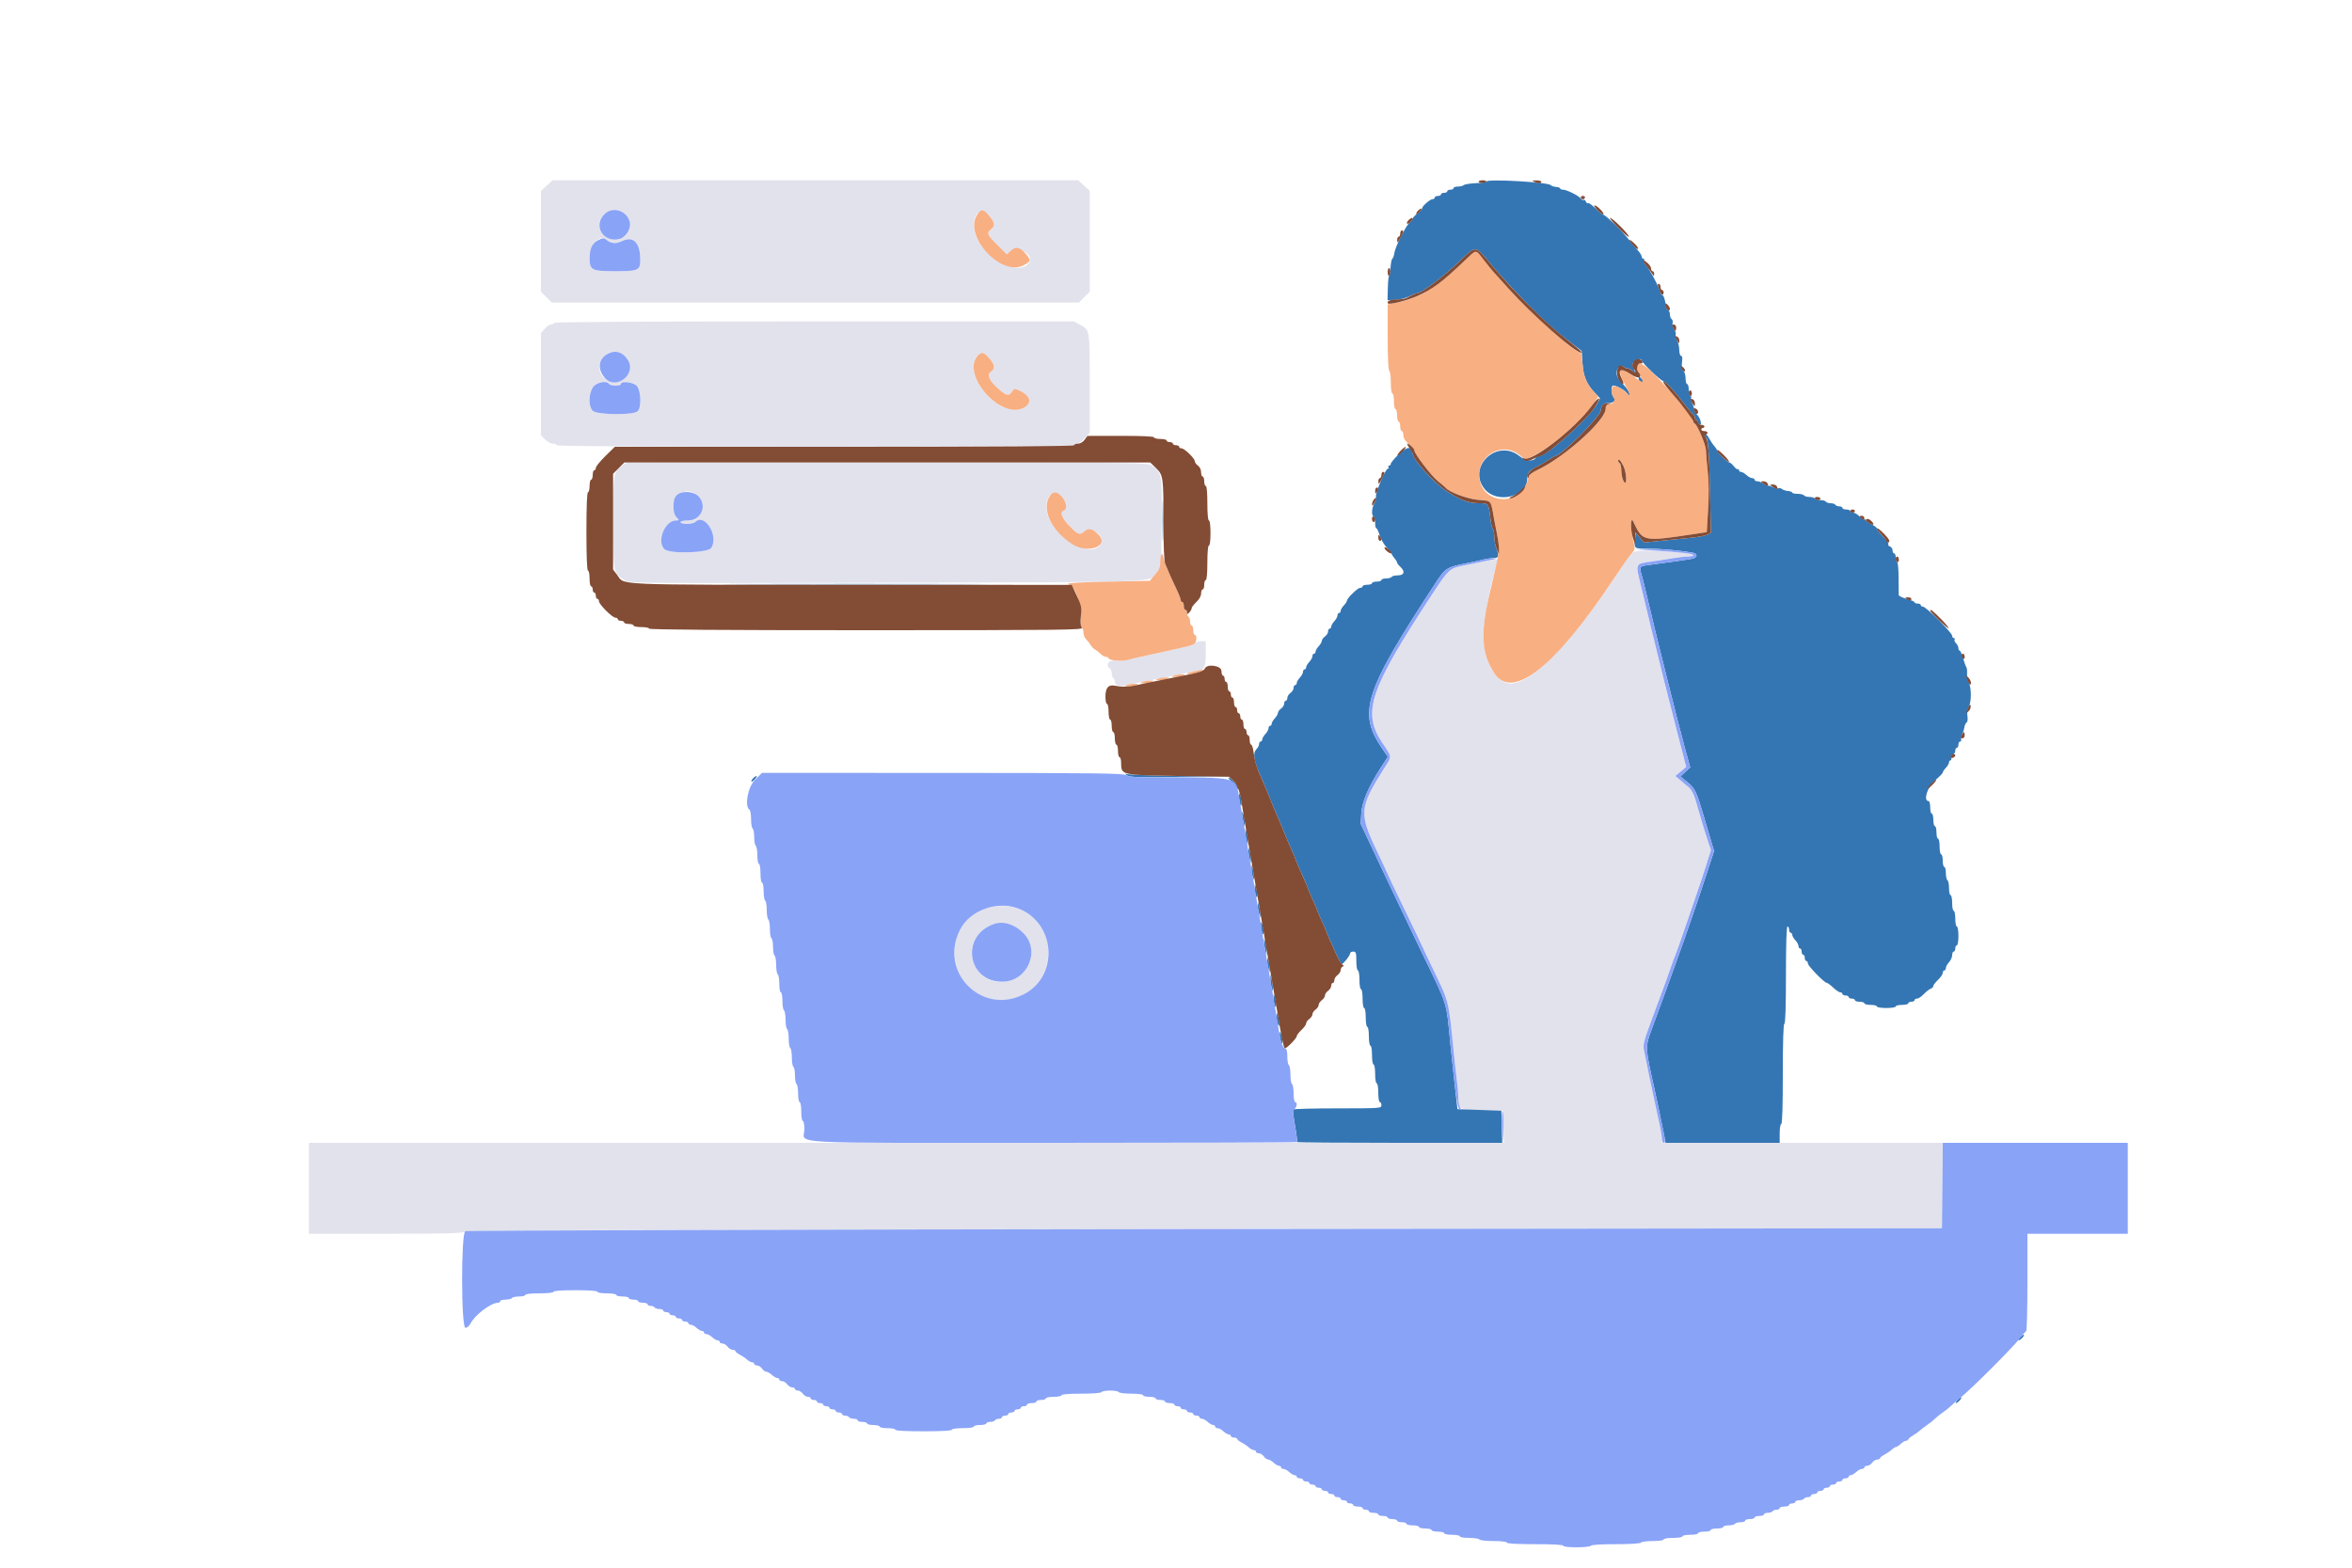 <svg id="svg" version="1.1" xmlns="http://www.w3.org/2000/svg" xmlns:xlink="http://www.w3.org/1999/xlink" width="400" height="266.667" viewBox="0, 0, 400,266.667"><g id="svgg"><path id="path0" d="M92.985 31.569 L 92.000 32.472 92.000 41.045 L 92.000 49.618 92.924 50.542 L 93.849 51.467 138.667 51.467 L 183.484 51.467 184.409 50.542 L 185.333 49.618 185.333 41.045 L 185.333 32.472 184.348 31.569 L 183.362 30.667 138.667 30.667 L 93.971 30.667 92.985 31.569 M106.268 36.377 C 108.277 38.387,106.425 41.416,103.667 40.630 C 102.565 40.317,101.696 38.848,101.969 37.761 C 102.448 35.854,104.942 35.051,106.268 36.377 M168.247 36.727 C 169.204 37.889,169.266 38.378,168.533 39.005 C 167.753 39.673,167.838 39.881,169.613 41.656 L 171.226 43.269 171.830 42.701 C 172.836 41.756,175.546 43.096,175.133 44.334 C 174.172 47.216,167.982 44.555,166.124 40.462 C 164.753 37.441,166.419 34.510,168.247 36.727 M103.080 40.749 C 103.900 41.449,104.706 41.534,105.741 41.030 C 107.673 40.090,108.840 41.204,108.882 44.029 C 108.912 45.989,108.624 46.133,104.675 46.133 C 100.643 46.133,100.262 45.942,100.276 43.918 C 100.291 41.682,101.961 39.795,103.080 40.749 M94.267 54.933 C 94.176 55.080,93.913 55.200,93.682 55.200 C 93.451 55.200,92.978 55.530,92.631 55.933 L 92.001 56.667 92.000 65.364 L 92.000 74.061 92.703 74.764 C 93.090 75.150,93.690 75.467,94.036 75.467 C 94.383 75.467,94.667 75.587,94.667 75.733 C 94.667 75.910,109.461 76.000,138.518 76.000 C 167.464 76.000,182.425 75.909,182.533 75.733 C 182.624 75.587,182.912 75.467,183.173 75.467 C 183.434 75.467,184.027 75.050,184.490 74.540 L 185.333 73.614 185.325 65.140 C 185.316 55.864,185.371 56.195,183.649 55.228 L 182.650 54.667 138.541 54.667 C 109.422 54.667,94.375 54.757,94.267 54.933 M105.574 60.120 C 107.311 61.018,107.642 62.678,106.372 64.124 C 104.426 66.341,100.896 63.983,102.248 61.369 C 102.979 59.956,104.299 59.460,105.574 60.120 M168.239 60.943 C 169.210 62.048,169.285 62.723,168.498 63.246 C 167.750 63.742,168.263 64.832,169.908 66.240 C 171.212 67.356,171.553 67.414,172.113 66.615 C 172.510 66.048,172.551 66.043,173.448 66.471 C 175.351 67.378,175.581 68.659,173.979 69.423 C 170.045 71.299,163.435 63.662,166.276 60.523 C 166.940 59.789,167.292 59.864,168.239 60.943 M103.600 65.333 C 103.691 65.480,104.178 65.600,104.682 65.600 C 105.187 65.600,105.600 65.480,105.600 65.333 C 105.600 64.709,107.924 65.045,108.377 65.735 C 109.060 66.779,109.075 69.468,108.400 69.979 C 107.502 70.659,101.504 70.570,100.800 69.867 C 100.079 69.145,100.077 67.114,100.797 65.933 C 101.340 65.044,103.178 64.650,103.600 65.333 M105.793 79.236 C 104.315 80.338,104.267 80.643,104.268 88.853 C 104.269 97.272,104.313 97.500,106.198 98.685 C 107.066 99.231,107.084 99.231,150.800 99.127 C 198.173 99.014,195.427 99.115,196.704 97.441 L 197.460 96.450 197.560 89.061 C 197.671 80.796,197.579 80.258,195.873 79.204 C 195.010 78.671,194.661 78.667,150.769 78.675 L 106.533 78.684 105.793 79.236 M118.813 84.439 C 120.332 86.078,119.226 88.533,116.969 88.533 C 116.289 88.533,115.733 88.653,115.733 88.800 C 115.733 89.239,117.792 89.220,118.253 88.777 C 119.861 87.231,122.283 91.177,120.963 93.192 C 120.392 94.063,113.935 94.253,113.021 93.425 C 111.618 92.155,113.051 88.533,114.957 88.533 C 115.542 88.533,115.543 88.527,115.041 87.972 C 114.691 87.584,114.533 87.015,114.533 86.133 C 114.533 83.749,117.196 82.694,118.813 84.439 M180.643 84.554 C 181.407 85.462,181.552 86.600,180.933 86.837 C 180.237 87.104,180.497 87.973,181.650 89.223 C 183.220 90.927,183.643 91.111,184.385 90.414 C 185.355 89.503,187.752 90.948,187.353 92.204 C 186.412 95.169,180.232 92.337,178.347 88.076 C 177.110 85.278,178.918 82.504,180.643 84.554 M277.435 94.173 C 277.124 94.518,275.755 96.480,274.392 98.533 C 267.107 109.508,260.439 116.267,256.898 116.267 C 254.426 116.267,252.267 112.385,252.267 107.944 C 252.267 105.981,253.407 99.658,254.132 97.600 C 254.261 97.233,254.447 96.530,254.545 96.036 L 254.723 95.139 253.695 95.289 C 252.745 95.428,252.167 95.538,248.800 96.218 C 246.505 96.681,246.344 96.833,243.454 101.243 C 232.865 117.403,231.610 121.169,235.087 126.366 C 236.802 128.929,236.781 128.493,235.305 130.832 C 231.186 137.361,231.104 138.371,234.164 144.767 C 235.174 146.879,236.000 148.650,236.000 148.702 C 236.000 148.755,237.320 151.515,238.933 154.836 C 240.547 158.157,241.867 160.908,241.867 160.951 C 241.867 160.994,242.841 163.047,244.033 165.514 C 246.406 170.430,246.370 170.280,247.181 178.533 C 247.354 180.293,247.609 182.608,247.748 183.678 C 247.886 184.747,248.000 186.134,248.000 186.760 C 248.000 188.683,248.192 188.780,252.133 188.862 L 255.600 188.933 255.676 191.667 L 255.752 194.400 154.143 194.400 L 52.533 194.400 52.533 202.133 L 52.533 209.867 65.484 209.867 C 75.356 209.867,78.574 209.787,79.018 209.533 C 79.480 209.268,105.352 209.173,204.933 209.067 L 330.267 208.933 330.338 201.667 L 330.409 194.400 306.538 194.400 L 282.667 194.400 282.667 193.800 C 282.667 193.470,282.484 192.360,282.261 191.333 C 282.038 190.307,281.751 188.987,281.623 188.400 C 280.910 185.138,280.030 180.902,279.593 178.628 C 279.378 177.509,279.318 177.699,282.975 167.867 C 283.411 166.693,283.947 165.193,284.164 164.533 C 284.382 163.873,284.666 163.093,284.794 162.800 C 285.074 162.164,286.145 159.135,287.200 156.000 C 287.619 154.753,288.260 152.893,288.623 151.867 C 288.986 150.840,289.667 148.783,290.136 147.296 L 290.989 144.593 290.460 143.030 C 289.929 141.459,289.217 139.102,288.377 136.135 C 288.093 135.131,287.665 134.314,287.229 133.940 C 286.846 133.612,286.173 133.042,285.733 132.674 L 284.933 132.003 285.852 131.233 L 286.771 130.462 286.337 128.764 C 286.098 127.831,285.543 125.687,285.103 124.000 C 283.871 119.273,282.003 111.807,280.800 106.800 C 280.200 104.307,279.479 101.307,279.196 100.133 C 278.098 95.579,277.934 95.957,281.217 95.482 C 282.381 95.313,283.983 95.061,284.778 94.921 C 285.572 94.781,286.622 94.667,287.111 94.667 C 288.658 94.667,288.071 94.187,286.333 94.031 C 280.246 93.483,278.025 93.518,277.435 94.173 M203.190 109.419 C 202.976 109.613,202.140 109.919,201.333 110.099 C 200.527 110.279,199.327 110.549,198.667 110.698 C 197.058 111.063,195.632 111.377,193.867 111.754 C 193.060 111.926,192.062 112.168,191.649 112.292 C 191.235 112.417,190.365 112.445,189.715 112.356 C 188.542 112.195,187.892 113.172,188.800 113.733 C 188.947 113.824,189.067 114.184,189.067 114.533 C 189.067 114.883,189.187 115.243,189.333 115.333 C 189.480 115.424,189.600 115.717,189.600 115.985 C 189.600 116.609,190.525 116.852,191.730 116.544 C 192.245 116.412,193.387 116.166,194.267 115.997 C 195.147 115.828,196.347 115.590,196.933 115.467 C 197.520 115.344,198.720 115.105,199.600 114.936 C 200.480 114.767,201.634 114.518,202.164 114.381 C 202.695 114.245,203.376 114.133,203.679 114.133 C 204.745 114.133,205.067 113.449,205.067 111.181 L 205.067 109.067 204.324 109.067 C 203.915 109.067,203.405 109.225,203.190 109.419 M166.800 154.827 C 158.869 158.869,162.288 170.929,171.125 170.080 C 179.121 169.312,181.011 158.221,173.733 154.771 C 171.793 153.851,168.665 153.876,166.800 154.827 M172.424 157.505 C 174.626 158.526,175.845 161.031,175.222 163.255 C 173.932 167.860,167.541 168.384,165.711 164.034 C 163.924 159.783,168.253 155.571,172.424 157.505 " stroke="none" fill="#e2e2ec" fill-rule="evenodd"></path><path id="path1" d="M252.800 30.883 C 252.800 30.991,251.990 31.114,251.000 31.157 C 250.010 31.201,249.086 31.348,248.947 31.485 C 248.807 31.621,248.357 31.733,247.947 31.733 C 247.536 31.733,247.200 31.853,247.200 32.000 C 247.200 32.147,246.960 32.267,246.667 32.267 C 246.373 32.267,246.133 32.387,246.133 32.533 C 246.133 32.680,245.893 32.800,245.600 32.800 C 245.307 32.800,245.067 32.920,245.067 33.067 C 245.067 33.213,244.827 33.333,244.533 33.333 C 244.240 33.333,244.000 33.453,244.000 33.600 C 244.000 33.747,243.850 33.867,243.667 33.867 C 243.229 33.867,241.867 35.045,241.867 35.423 C 241.867 35.585,241.507 35.984,241.067 36.309 C 240.627 36.634,240.267 37.014,240.267 37.152 C 240.267 37.291,240.023 37.615,239.726 37.873 C 239.042 38.466,237.271 42.007,237.129 43.065 C 237.070 43.504,236.920 43.926,236.795 44.003 C 236.670 44.080,236.530 44.771,236.484 45.538 C 236.438 46.306,236.327 46.933,236.238 46.933 C 236.148 46.933,236.053 47.865,236.025 49.003 L 235.975 51.072 237.254 50.989 C 238.437 50.912,239.133 50.711,240.330 50.102 C 240.584 49.973,240.920 49.867,241.075 49.867 C 241.732 49.867,245.603 46.947,248.043 44.612 C 251.137 41.652,250.761 41.631,253.522 44.912 C 256.005 47.863,259.782 51.840,262.535 54.404 C 264.386 56.127,265.009 56.647,267.627 58.651 L 268.988 59.692 269.131 61.786 C 269.288 64.071,269.829 65.350,271.282 66.872 L 272.115 67.744 271.591 68.736 C 270.421 70.950,263.045 77.600,261.759 77.600 C 261.542 77.600,261.296 77.711,261.213 77.846 C 260.773 78.558,259.477 78.433,258.411 77.577 C 254.616 74.527,249.441 79.398,252.472 83.167 C 254.562 85.766,259.708 84.540,259.742 81.435 C 259.752 80.467,260.151 79.961,261.338 79.406 C 261.853 79.165,262.729 78.660,263.283 78.284 C 263.837 77.908,264.352 77.600,264.427 77.600 C 265.474 77.600,272.267 70.786,272.267 69.736 C 272.267 68.969,272.763 68.533,273.638 68.533 C 274.464 68.533,274.837 68.134,274.459 67.655 C 274.042 67.127,273.918 65.889,274.254 65.610 C 274.556 65.360,276.538 66.446,276.756 66.981 C 276.804 67.102,276.947 67.200,277.073 67.200 C 277.440 67.200,276.722 66.014,275.791 65.083 C 275.234 64.526,274.933 63.964,274.933 63.479 C 274.933 62.564,275.605 61.898,276.065 62.358 C 276.234 62.528,276.575 62.667,276.821 62.667 C 277.067 62.667,277.420 62.850,277.605 63.073 C 278.081 63.647,278.241 63.364,277.820 62.692 C 277.560 62.275,277.546 62.012,277.763 61.666 C 278.089 61.146,279.200 60.872,279.200 61.312 C 279.200 61.679,282.442 64.787,282.833 64.794 C 282.997 64.797,283.597 65.320,284.166 65.955 C 285.242 67.157,285.405 67.356,286.937 69.333 C 287.448 69.993,287.957 70.573,288.067 70.622 C 288.177 70.671,288.267 70.881,288.267 71.089 C 288.267 71.297,288.387 71.467,288.533 71.467 C 288.680 71.467,288.800 71.647,288.800 71.867 C 288.800 72.087,288.920 72.267,289.067 72.267 C 289.563 72.267,289.080 70.832,288.424 70.358 C 288.290 70.261,288.163 69.961,288.141 69.691 C 288.119 69.421,287.952 68.928,287.771 68.594 C 287.590 68.261,287.510 67.880,287.592 67.746 C 287.675 67.613,287.620 67.428,287.471 67.336 C 287.322 67.244,287.200 66.756,287.200 66.251 C 287.200 65.746,287.080 65.333,286.933 65.333 C 286.787 65.333,286.667 64.905,286.667 64.381 C 286.667 63.857,286.498 63.260,286.291 63.053 C 286.036 62.798,285.962 62.334,286.060 61.606 C 286.154 60.901,286.100 60.533,285.902 60.533 C 285.733 60.533,285.596 60.094,285.591 59.533 C 285.585 58.983,285.418 58.239,285.219 57.880 C 285.020 57.521,284.915 57.076,284.986 56.892 C 285.056 56.709,284.937 56.305,284.720 55.995 C 284.503 55.685,284.383 55.213,284.453 54.946 C 284.523 54.679,284.449 54.380,284.290 54.281 C 284.130 54.182,284.000 53.819,284.000 53.473 C 284.000 53.127,283.855 52.796,283.678 52.737 C 283.500 52.678,283.330 52.338,283.299 51.981 C 283.216 51.009,282.901 50.133,282.636 50.133 C 282.506 50.133,282.398 49.983,282.395 49.800 C 282.387 49.278,280.560 45.798,279.955 45.153 C 279.656 44.834,279.490 44.444,279.588 44.286 C 279.685 44.129,279.638 44.000,279.482 44.000 C 279.327 44.000,279.200 43.838,279.200 43.640 C 279.200 43.441,278.870 42.929,278.467 42.500 C 278.063 42.072,277.374 41.244,276.936 40.661 C 275.969 39.375,273.037 36.538,272.667 36.530 C 272.520 36.527,271.933 36.050,271.361 35.470 C 270.790 34.891,270.219 34.480,270.093 34.558 C 269.966 34.637,269.791 34.514,269.704 34.285 C 269.616 34.057,269.444 33.932,269.322 34.007 C 269.199 34.083,269.002 33.992,268.883 33.806 C 268.586 33.340,266.464 32.267,265.841 32.267 C 265.562 32.267,265.333 32.173,265.333 32.058 C 265.333 31.943,265.010 31.823,264.615 31.790 C 264.220 31.758,263.830 31.628,263.748 31.502 C 263.414 30.988,252.800 30.388,252.800 30.883 M278.667 64.327 C 278.667 64.813,279.139 65.216,279.402 64.954 C 279.493 64.862,279.365 64.584,279.117 64.337 C 278.702 63.921,278.667 63.920,278.667 64.327 M289.867 74.133 C 289.867 74.280,289.976 74.400,290.109 74.400 C 290.492 74.400,290.685 76.975,290.831 84.048 L 290.967 90.630 290.362 90.954 C 290.029 91.132,288.732 91.373,287.478 91.489 C 286.225 91.605,283.940 91.832,282.400 91.993 L 279.600 92.285 278.897 91.455 L 278.193 90.625 278.072 91.779 C 277.905 93.355,277.872 93.333,280.469 93.333 C 282.456 93.333,285.946 93.660,287.933 94.031 C 288.772 94.188,288.683 94.860,287.800 95.041 C 287.158 95.173,283.491 95.699,280.067 96.150 C 278.866 96.308,278.772 96.478,279.178 97.760 C 279.313 98.185,279.801 100.153,280.262 102.133 C 281.579 107.790,285.513 123.522,286.529 127.200 L 287.450 130.533 286.611 131.306 L 285.771 132.078 286.419 132.595 C 288.364 134.149,288.359 134.140,289.954 139.526 L 291.505 144.763 290.437 148.048 C 288.900 152.777,286.381 160.079,284.796 164.400 C 284.043 166.453,283.084 169.093,282.664 170.267 C 282.244 171.440,281.474 173.540,280.952 174.933 C 279.772 178.082,279.773 178.114,281.334 185.067 C 281.757 186.952,282.682 191.376,282.966 192.867 L 283.257 194.400 292.962 194.400 L 302.667 194.400 302.667 192.800 C 302.667 191.911,302.785 191.200,302.933 191.200 C 303.106 191.200,303.200 188.178,303.200 182.667 C 303.200 177.156,303.294 174.133,303.467 174.133 C 303.639 174.133,303.733 171.200,303.733 165.867 C 303.733 160.533,303.828 157.600,304.000 157.600 C 304.147 157.600,304.267 157.840,304.267 158.133 C 304.267 158.427,304.387 158.667,304.533 158.667 C 304.680 158.667,304.800 158.824,304.800 159.016 C 304.800 159.209,305.040 159.624,305.333 159.939 C 305.627 160.253,305.867 160.696,305.867 160.922 C 305.867 161.148,305.987 161.333,306.133 161.333 C 306.280 161.333,306.400 161.573,306.400 161.867 C 306.400 162.160,306.520 162.400,306.667 162.400 C 306.813 162.400,306.933 162.640,306.933 162.933 C 306.933 163.227,307.053 163.467,307.200 163.467 C 307.347 163.467,307.467 163.657,307.467 163.890 C 307.467 164.322,310.282 167.200,310.705 167.200 C 310.833 167.200,311.315 167.560,311.775 168.000 C 312.236 168.440,312.775 168.800,312.973 168.800 C 313.171 168.800,313.333 168.920,313.333 169.067 C 313.333 169.213,313.573 169.333,313.867 169.333 C 314.160 169.333,314.400 169.453,314.400 169.600 C 314.400 169.747,314.640 169.867,314.933 169.867 C 315.227 169.867,315.467 169.987,315.467 170.133 C 315.467 170.280,315.827 170.400,316.267 170.400 C 316.707 170.400,317.067 170.520,317.067 170.667 C 317.067 170.813,317.547 170.933,318.133 170.933 C 318.720 170.933,319.200 171.053,319.200 171.200 C 319.200 171.348,319.911 171.467,320.800 171.467 C 321.689 171.467,322.400 171.348,322.400 171.200 C 322.400 171.053,322.880 170.933,323.467 170.933 C 324.053 170.933,324.533 170.813,324.533 170.667 C 324.533 170.520,324.773 170.400,325.067 170.400 C 325.360 170.400,325.600 170.280,325.600 170.133 C 325.600 169.987,325.792 169.867,326.026 169.867 C 326.261 169.867,326.771 169.529,327.160 169.117 C 327.549 168.705,328.077 168.288,328.333 168.192 C 328.590 168.096,328.800 167.881,328.800 167.715 C 328.800 167.550,329.160 167.078,329.600 166.667 C 330.040 166.256,330.400 165.727,330.400 165.493 C 330.400 165.259,330.520 165.067,330.667 165.067 C 330.813 165.067,330.933 164.882,330.933 164.656 C 330.933 164.429,331.173 163.987,331.467 163.672 C 331.760 163.357,332.000 162.822,332.000 162.483 C 332.000 162.144,332.120 161.867,332.267 161.867 C 332.413 161.867,332.533 161.627,332.533 161.333 C 332.533 161.040,332.653 160.800,332.800 160.800 C 332.948 160.800,333.067 160.089,333.067 159.200 C 333.067 158.311,332.948 157.600,332.800 157.600 C 332.653 157.600,332.533 157.000,332.533 156.267 C 332.533 155.533,332.413 154.933,332.267 154.933 C 332.120 154.933,332.000 154.333,332.000 153.600 C 332.000 152.867,331.880 152.267,331.733 152.267 C 331.587 152.267,331.467 151.734,331.467 151.082 C 331.467 150.431,331.347 149.824,331.200 149.733 C 331.053 149.643,330.933 149.096,330.933 148.518 C 330.933 147.940,330.813 147.467,330.667 147.467 C 330.520 147.467,330.400 146.987,330.400 146.400 C 330.400 145.813,330.280 145.333,330.133 145.333 C 329.987 145.333,329.867 144.733,329.867 144.000 C 329.867 143.267,329.747 142.667,329.600 142.667 C 329.453 142.667,329.333 142.187,329.333 141.600 C 329.333 141.013,329.213 140.533,329.067 140.533 C 328.920 140.533,328.800 140.053,328.800 139.467 C 328.800 138.880,328.680 138.400,328.533 138.400 C 328.387 138.400,328.267 137.920,328.267 137.333 C 328.267 136.747,328.147 136.267,328.000 136.267 C 327.037 136.267,327.770 133.868,329.067 132.774 C 329.800 132.156,330.400 131.544,330.400 131.414 C 330.400 131.284,330.640 130.920,330.933 130.605 C 331.227 130.290,331.467 129.875,331.467 129.683 C 331.467 129.491,331.583 129.333,331.725 129.333 C 331.867 129.333,331.915 129.154,331.831 128.936 C 331.743 128.708,331.861 128.467,332.106 128.374 C 332.341 128.283,332.533 127.982,332.533 127.705 C 332.533 127.427,332.653 127.200,332.800 127.200 C 332.947 127.200,333.067 126.960,333.067 126.667 C 333.067 126.373,333.197 126.133,333.356 126.133 C 333.514 126.133,333.591 125.983,333.525 125.800 C 333.459 125.617,333.534 125.227,333.691 124.933 C 333.847 124.640,334.019 124.102,334.072 123.738 C 334.125 123.374,334.298 122.996,334.457 122.898 C 334.622 122.796,334.683 122.336,334.599 121.818 C 334.512 121.286,334.602 120.646,334.817 120.258 C 335.289 119.404,335.301 117.096,334.837 116.108 C 334.637 115.682,334.501 114.973,334.534 114.533 C 334.568 114.093,334.509 113.613,334.403 113.467 C 334.297 113.320,334.047 112.630,333.847 111.933 C 333.647 111.237,333.390 110.667,333.275 110.667 C 333.160 110.667,333.067 110.478,333.067 110.248 C 333.067 110.017,332.886 109.647,332.664 109.426 C 332.443 109.205,332.330 108.913,332.413 108.779 C 332.497 108.644,332.438 108.533,332.282 108.533 C 332.127 108.533,332.000 108.358,332.000 108.145 C 332.000 107.638,327.562 103.200,327.055 103.200 C 326.842 103.200,326.667 103.080,326.667 102.933 C 326.667 102.787,326.427 102.667,326.133 102.667 C 325.840 102.667,325.600 102.568,325.600 102.448 C 325.600 102.328,325.000 102.066,324.267 101.867 C 323.533 101.667,322.923 101.375,322.910 101.218 C 322.897 101.062,322.888 99.765,322.889 98.336 C 322.890 96.907,322.780 95.670,322.645 95.587 C 322.510 95.503,322.400 95.142,322.400 94.784 C 322.400 94.426,322.280 94.133,322.133 94.133 C 321.987 94.133,321.867 93.906,321.867 93.629 C 321.867 93.351,321.669 93.048,321.428 92.956 C 321.188 92.863,321.058 92.720,321.140 92.638 C 321.294 92.484,320.845 91.860,319.800 90.779 C 319.470 90.437,319.200 90.038,319.200 89.891 C 319.200 89.745,318.780 89.426,318.267 89.182 C 317.753 88.939,317.333 88.626,317.333 88.487 C 317.333 88.349,317.231 88.299,317.105 88.376 C 316.980 88.454,316.599 88.221,316.259 87.858 C 315.919 87.496,315.421 87.200,315.154 87.200 C 314.886 87.200,314.667 87.080,314.667 86.933 C 314.667 86.787,314.367 86.667,314.000 86.667 C 313.633 86.667,313.333 86.547,313.333 86.400 C 313.333 86.253,313.100 86.133,312.816 86.133 C 312.531 86.133,312.224 86.013,312.133 85.867 C 312.043 85.720,311.683 85.600,311.333 85.600 C 310.984 85.600,310.624 85.480,310.533 85.333 C 310.443 85.187,310.023 85.067,309.600 85.067 C 309.177 85.067,308.757 84.947,308.667 84.800 C 308.576 84.653,308.156 84.533,307.733 84.533 C 307.311 84.533,306.891 84.413,306.800 84.267 C 306.709 84.120,306.222 84.000,305.718 84.000 C 305.213 84.000,304.800 83.906,304.800 83.791 C 304.800 83.677,304.482 83.557,304.094 83.525 C 303.705 83.492,303.230 83.336,303.039 83.177 C 302.847 83.018,302.567 82.963,302.417 83.056 C 302.267 83.149,301.872 83.074,301.539 82.889 C 301.206 82.704,300.837 82.581,300.719 82.615 C 300.601 82.649,300.244 82.494,299.926 82.272 C 299.608 82.049,299.135 81.867,298.874 81.867 C 298.613 81.867,298.400 81.747,298.400 81.600 C 298.400 81.453,298.215 81.333,297.989 81.333 C 297.763 81.333,297.320 81.093,297.005 80.800 C 296.690 80.507,296.275 80.267,296.083 80.267 C 295.891 80.267,295.733 80.127,295.733 79.956 C 295.733 79.784,295.657 79.720,295.565 79.813 C 295.472 79.906,295.163 79.686,294.879 79.324 C 294.594 78.963,294.246 78.667,294.105 78.667 C 293.789 78.667,292.000 76.904,292.000 76.593 C 292.000 76.469,291.790 76.135,291.533 75.850 C 291.277 75.566,290.896 75.003,290.688 74.600 C 290.313 73.873,289.867 73.620,289.867 74.133 M237.933 77.216 C 237.163 77.959,236.533 78.709,236.533 78.883 C 236.533 79.057,236.406 79.200,236.251 79.200 C 236.096 79.200,236.043 79.320,236.133 79.467 C 236.224 79.613,236.173 79.733,236.019 79.733 C 235.596 79.733,233.766 84.155,234.019 84.565 C 234.094 84.686,233.970 85.142,233.744 85.579 C 233.277 86.483,233.205 87.622,233.600 87.867 C 233.747 87.957,233.867 88.444,233.867 88.949 C 233.867 89.454,233.960 89.867,234.075 89.867 C 234.190 89.867,234.441 90.401,234.634 91.054 C 234.827 91.707,235.363 92.637,235.825 93.121 C 236.288 93.604,236.666 94.086,236.666 94.191 C 236.667 94.297,236.877 94.628,237.133 94.928 C 237.390 95.228,237.600 95.573,237.600 95.695 C 237.600 95.817,237.840 96.135,238.133 96.400 C 239.007 97.191,238.830 97.867,237.749 97.867 C 237.244 97.867,236.757 97.987,236.667 98.133 C 236.576 98.280,236.149 98.400,235.718 98.400 C 235.286 98.400,234.933 98.520,234.933 98.667 C 234.933 98.813,234.573 98.933,234.133 98.933 C 233.693 98.933,233.333 99.053,233.333 99.200 C 233.333 99.347,232.973 99.467,232.533 99.467 C 232.093 99.467,231.733 99.587,231.733 99.733 C 231.733 99.880,231.540 100.000,231.303 100.000 C 230.871 100.000,229.067 101.773,229.067 102.197 C 229.067 102.321,228.827 102.680,228.533 102.995 C 228.240 103.310,228.000 103.725,228.000 103.917 C 228.000 104.109,227.880 104.267,227.733 104.267 C 227.587 104.267,227.467 104.452,227.467 104.678 C 227.467 104.904,227.227 105.347,226.933 105.661 C 226.640 105.976,226.400 106.391,226.400 106.584 C 226.400 106.776,226.280 106.933,226.133 106.933 C 225.987 106.933,225.867 107.147,225.867 107.408 C 225.867 107.669,225.627 108.055,225.333 108.267 C 225.040 108.478,224.800 108.810,224.800 109.003 C 224.800 109.197,224.560 109.613,224.267 109.928 C 223.973 110.243,223.733 110.658,223.733 110.850 C 223.733 111.043,223.613 111.200,223.467 111.200 C 223.320 111.200,223.200 111.385,223.200 111.611 C 223.200 111.837,222.960 112.280,222.667 112.595 C 222.373 112.910,222.133 113.325,222.133 113.517 C 222.133 113.709,222.013 113.867,221.867 113.867 C 221.720 113.867,221.600 114.052,221.600 114.278 C 221.600 114.504,221.360 114.947,221.067 115.261 C 220.773 115.576,220.533 115.991,220.533 116.184 C 220.533 116.376,220.413 116.533,220.267 116.533 C 220.120 116.533,220.000 116.747,220.000 117.008 C 220.000 117.269,219.760 117.655,219.467 117.867 C 219.173 118.078,218.933 118.465,218.933 118.726 C 218.933 118.986,218.813 119.200,218.667 119.200 C 218.520 119.200,218.400 119.414,218.400 119.674 C 218.400 119.935,218.160 120.322,217.867 120.533 C 217.573 120.745,217.333 121.076,217.333 121.270 C 217.333 121.464,217.093 121.880,216.800 122.195 C 216.507 122.510,216.267 122.925,216.267 123.117 C 216.267 123.309,216.147 123.467,216.000 123.467 C 215.853 123.467,215.733 123.652,215.733 123.878 C 215.733 124.104,215.493 124.547,215.200 124.861 C 214.907 125.176,214.667 125.591,214.667 125.784 C 214.667 125.976,214.547 126.133,214.400 126.133 C 214.253 126.133,214.133 126.322,214.133 126.552 C 214.133 126.783,213.953 127.151,213.733 127.371 C 212.974 128.130,213.202 129.417,214.671 132.667 C 214.936 133.253,215.534 134.693,216.000 135.867 C 216.466 137.040,217.070 138.490,217.343 139.088 C 217.616 139.687,218.094 140.825,218.407 141.617 C 218.719 142.409,219.265 143.693,219.621 144.470 C 219.976 145.247,220.267 145.940,220.267 146.011 C 220.267 146.081,220.507 146.678,220.800 147.336 C 221.093 147.995,221.573 149.072,221.867 149.730 C 222.160 150.389,222.400 150.986,222.400 151.057 C 222.400 151.128,222.760 151.973,223.200 152.933 C 223.640 153.894,224.000 154.734,224.000 154.800 C 224.000 154.866,224.360 155.706,224.800 156.667 C 225.240 157.627,225.600 158.467,225.600 158.532 C 225.600 158.597,225.887 159.284,226.237 160.059 C 226.587 160.833,227.130 162.037,227.443 162.733 C 227.757 163.430,228.086 164.000,228.176 164.000 C 228.453 164.000,229.599 162.551,229.600 162.200 C 229.600 162.017,229.840 161.867,230.133 161.867 C 230.607 161.867,230.667 162.044,230.667 163.467 C 230.667 164.356,230.785 165.067,230.933 165.067 C 231.081 165.067,231.200 165.778,231.200 166.667 C 231.200 167.556,231.319 168.267,231.467 168.267 C 231.615 168.267,231.733 168.978,231.733 169.867 C 231.733 170.756,231.852 171.467,232.000 171.467 C 232.148 171.467,232.267 172.178,232.267 173.067 C 232.267 173.956,232.385 174.667,232.533 174.667 C 232.681 174.667,232.800 175.378,232.800 176.267 C 232.800 177.156,232.919 177.867,233.067 177.867 C 233.215 177.867,233.333 178.578,233.333 179.467 C 233.333 180.356,233.452 181.067,233.600 181.067 C 233.748 181.067,233.867 181.778,233.867 182.667 C 233.867 183.556,233.985 184.267,234.133 184.267 C 234.281 184.267,234.400 184.978,234.400 185.867 C 234.400 186.756,234.519 187.467,234.667 187.467 C 234.813 187.467,234.933 187.707,234.933 188.000 C 234.933 188.521,234.756 188.533,227.482 188.533 C 223.384 188.533,219.978 188.623,219.914 188.733 C 219.849 188.843,220.001 190.104,220.251 191.536 C 220.502 192.967,220.648 194.197,220.575 194.269 C 220.503 194.341,228.329 194.400,237.965 194.400 L 255.485 194.400 255.409 191.667 L 255.333 188.933 251.600 188.800 L 247.867 188.667 247.416 184.667 C 247.169 182.467,246.837 179.347,246.678 177.733 C 245.930 170.092,246.334 171.402,241.862 162.133 C 239.633 157.513,236.370 150.674,234.612 146.934 L 231.414 140.135 231.512 138.401 C 231.624 136.432,232.709 133.871,234.805 130.631 L 236.037 128.726 235.099 127.363 C 230.842 121.178,231.944 117.782,244.348 98.871 C 245.825 96.619,246.094 96.463,249.733 95.745 C 250.613 95.571,251.767 95.318,252.298 95.181 C 252.828 95.045,253.571 94.933,253.949 94.933 C 254.887 94.933,255.022 94.594,254.542 93.446 C 254.317 92.908,254.133 91.967,254.133 91.354 C 254.133 90.741,254.025 90.126,253.893 89.987 C 253.760 89.847,253.588 89.193,253.510 88.533 C 253.161 85.588,253.169 85.600,251.582 85.600 C 249.736 85.600,248.277 85.047,245.867 83.432 C 243.742 82.009,240.288 78.139,240.261 77.152 C 240.226 75.863,239.311 75.889,237.933 77.216 M197.713 88.667 C 197.713 91.747,197.752 92.970,197.799 91.386 C 197.846 89.801,197.846 87.281,197.799 85.786 C 197.751 84.290,197.713 85.587,197.713 88.667 M127.133 99.400 C 137.143 99.439,153.523 99.439,163.533 99.400 C 173.543 99.361,165.353 99.330,145.333 99.330 C 125.313 99.330,117.123 99.361,127.133 99.400 M191.584 131.847 C 192.034 132.212,193.188 132.259,200.384 132.209 L 208.667 132.151 200.267 132.009 C 195.647 131.931,191.687 131.768,191.467 131.647 C 191.247 131.526,191.300 131.616,191.584 131.847 M128.040 132.428 C 127.842 132.652,127.732 132.888,127.797 132.953 C 127.862 133.017,128.132 132.829,128.399 132.535 C 128.665 132.241,128.774 132.005,128.641 132.010 C 128.509 132.016,128.238 132.204,128.040 132.428 M209.372 132.868 C 209.759 133.197,210.206 133.707,210.363 134.000 C 210.521 134.293,210.654 134.393,210.659 134.220 C 210.670 133.790,209.357 132.266,208.976 132.268 C 208.806 132.269,208.984 132.539,209.372 132.868 M210.712 135.467 C 210.725 136.567,211.145 137.704,211.155 136.667 C 211.159 136.227,211.059 135.627,210.933 135.333 C 210.725 134.849,210.705 134.861,210.712 135.467 M211.250 138.533 C 211.257 138.827,211.355 139.427,211.467 139.867 L 211.670 140.667 211.683 139.867 C 211.690 139.427,211.593 138.827,211.467 138.533 L 211.237 138.000 211.250 138.533 M211.791 141.600 C 211.794 141.967,211.888 142.627,212.000 143.067 L 212.204 143.867 212.209 143.067 C 212.211 142.627,212.117 141.967,212.000 141.600 L 211.786 140.933 211.791 141.600 M212.320 144.800 C 212.320 145.167,212.416 145.767,212.533 146.133 L 212.747 146.800 212.747 146.133 C 212.747 145.767,212.651 145.167,212.533 144.800 L 212.320 144.133 212.320 144.800 M212.850 147.867 C 212.843 148.307,212.941 148.907,213.067 149.200 L 213.296 149.733 213.283 149.200 C 213.276 148.907,213.179 148.307,213.067 147.867 L 212.863 147.067 212.850 147.867 M213.379 151.067 C 213.374 151.507,213.474 152.107,213.600 152.400 C 213.913 153.129,213.913 151.912,213.600 150.933 C 213.392 150.283,213.386 150.287,213.379 151.067 M213.920 154.133 C 213.920 154.500,214.016 155.100,214.133 155.467 L 214.347 156.133 214.347 155.467 C 214.347 155.100,214.251 154.500,214.133 154.133 L 213.920 153.467 213.920 154.133 M214.445 157.333 C 214.458 158.434,214.878 159.571,214.888 158.533 C 214.892 158.093,214.793 157.493,214.667 157.200 C 214.458 156.715,214.438 156.727,214.445 157.333 M214.991 160.267 C 214.994 160.633,215.088 161.293,215.200 161.733 L 215.404 162.533 215.409 161.733 C 215.411 161.293,215.317 160.633,215.200 160.267 L 214.986 159.600 214.991 160.267 M215.520 163.467 C 215.520 163.833,215.616 164.433,215.733 164.800 L 215.947 165.467 215.947 164.800 C 215.947 164.433,215.851 163.833,215.733 163.467 L 215.520 162.800 215.520 163.467 M216.058 166.533 C 216.055 166.973,216.149 167.633,216.267 168.000 L 216.480 168.667 216.475 168.000 C 216.472 167.633,216.379 166.973,216.267 166.533 L 216.063 165.733 216.058 166.533 M216.579 169.733 C 216.574 170.173,216.674 170.773,216.800 171.067 C 217.113 171.796,217.113 170.578,216.800 169.600 C 216.592 168.950,216.586 168.953,216.579 169.733 M217.112 172.933 C 217.108 173.373,217.207 173.973,217.333 174.267 C 217.647 174.996,217.647 173.778,217.333 172.800 C 217.125 172.150,217.120 172.153,217.112 172.933 M217.637 176.000 C 217.637 176.367,217.741 176.907,217.867 177.200 C 218.076 177.686,218.096 177.674,218.096 177.067 C 218.096 176.700,217.993 176.160,217.867 175.867 C 217.658 175.381,217.637 175.392,217.637 176.000 M343.601 227.465 C 343.335 227.759,343.205 228.000,343.311 228.000 C 343.592 228.000,344.352 227.197,344.208 227.052 C 344.141 226.985,343.868 227.171,343.601 227.465 M332.935 238.132 C 332.669 238.426,332.538 238.667,332.644 238.667 C 332.926 238.667,333.686 237.863,333.541 237.719 C 333.474 237.652,333.201 237.837,332.935 238.132 " stroke="none" fill="#3476b4" fill-rule="evenodd"></path><path id="path2" d="M102.850 36.377 C 100.755 38.318,102.617 41.423,105.400 40.630 C 106.501 40.317,107.370 38.848,107.097 37.761 C 106.610 35.818,104.274 35.057,102.850 36.377 M101.629 40.905 C 100.703 41.419,100.287 42.346,100.276 43.918 C 100.262 45.942,100.643 46.133,104.675 46.133 C 108.624 46.133,108.912 45.989,108.882 44.029 C 108.840 41.204,107.673 40.090,105.741 41.030 C 104.706 41.534,103.900 41.449,103.080 40.749 C 102.732 40.453,102.377 40.491,101.629 40.905 M103.403 60.151 C 101.785 61.029,101.544 62.726,102.824 64.246 C 104.708 66.485,108.368 63.631,106.760 61.177 C 105.913 59.884,104.622 59.490,103.403 60.151 M100.797 65.933 C 100.077 67.114,100.079 69.145,100.800 69.867 C 101.504 70.570,107.502 70.659,108.400 69.979 C 109.075 69.468,109.060 66.779,108.377 65.735 C 107.924 65.045,105.600 64.709,105.600 65.333 C 105.600 65.480,105.187 65.600,104.682 65.600 C 104.178 65.600,103.691 65.480,103.600 65.333 C 103.178 64.650,101.340 65.044,100.797 65.933 M115.041 84.295 C 114.691 84.682,114.533 85.251,114.533 86.133 C 114.533 87.015,114.691 87.584,115.041 87.972 C 115.543 88.527,115.542 88.533,114.957 88.533 C 113.051 88.533,111.618 92.155,113.021 93.425 C 113.935 94.253,120.392 94.063,120.963 93.192 C 122.283 91.177,119.861 87.231,118.253 88.777 C 117.792 89.220,115.733 89.239,115.733 88.800 C 115.733 88.653,116.289 88.533,116.969 88.533 C 119.226 88.533,120.332 86.078,118.813 84.439 C 117.945 83.503,115.831 83.422,115.041 84.295 M281.067 93.624 C 285.826 93.929,288.000 94.184,288.000 94.436 C 288.000 94.563,287.600 94.667,287.111 94.667 C 286.622 94.667,285.572 94.781,284.778 94.921 C 283.983 95.061,282.381 95.313,281.217 95.482 C 277.934 95.957,278.098 95.579,279.196 100.133 C 279.479 101.307,280.200 104.307,280.800 106.800 C 282.003 111.807,283.871 119.273,285.103 124.000 C 285.543 125.687,286.098 127.831,286.337 128.764 L 286.771 130.462 285.852 131.233 L 284.933 132.003 285.733 132.674 C 286.173 133.042,286.846 133.612,287.229 133.940 C 287.665 134.314,288.093 135.131,288.377 136.135 C 289.217 139.102,289.929 141.459,290.460 143.030 L 290.989 144.593 290.136 147.296 C 289.667 148.783,288.986 150.840,288.623 151.867 C 288.260 152.893,287.619 154.753,287.200 156.000 C 286.145 159.135,285.074 162.164,284.794 162.800 C 284.666 163.093,284.382 163.873,284.164 164.533 C 283.947 165.193,283.390 166.753,282.927 168.000 C 282.464 169.247,281.729 171.227,281.293 172.400 C 279.536 177.129,279.400 177.627,279.593 178.628 C 280.030 180.902,280.910 185.138,281.623 188.400 C 281.751 188.987,282.038 190.307,282.261 191.333 C 282.484 192.360,282.667 193.470,282.667 193.800 C 282.667 194.130,282.787 194.400,282.933 194.400 C 283.250 194.400,283.253 194.092,282.950 192.667 C 282.826 192.080,282.458 190.340,282.133 188.800 C 281.808 187.260,281.448 185.580,281.333 185.067 C 279.773 178.107,279.772 178.083,280.952 174.933 C 281.474 173.540,282.244 171.440,282.664 170.267 C 283.084 169.093,284.043 166.453,284.796 164.400 C 286.381 160.079,288.900 152.777,290.437 148.048 L 291.505 144.763 289.954 139.526 C 288.359 134.140,288.364 134.149,286.419 132.595 L 285.771 132.078 286.611 131.306 L 287.450 130.533 286.529 127.200 C 285.513 123.522,281.579 107.790,280.262 102.133 C 279.801 100.153,279.313 98.185,279.178 97.760 C 278.772 96.478,278.866 96.308,280.067 96.150 C 283.491 95.699,287.158 95.173,287.800 95.041 C 288.683 94.860,288.772 94.188,287.933 94.031 C 285.788 93.630,282.427 93.340,280.386 93.380 L 278.000 93.427 281.067 93.624 M252.133 95.207 C 251.693 95.328,250.613 95.569,249.733 95.744 C 246.090 96.466,245.825 96.619,244.348 98.871 C 231.944 117.782,230.842 121.178,235.099 127.363 L 236.037 128.726 234.805 130.631 C 232.709 133.871,231.624 136.432,231.512 138.401 L 231.414 140.135 234.612 146.934 C 236.370 150.674,239.633 157.513,241.862 162.133 C 246.334 171.402,245.930 170.092,246.678 177.733 C 247.451 185.614,247.874 188.627,248.226 188.743 C 248.509 188.837,248.523 188.747,248.293 188.315 C 248.132 188.014,248.000 187.285,248.000 186.695 C 248.000 186.105,247.886 184.747,247.748 183.678 C 247.609 182.608,247.354 180.293,247.181 178.533 C 246.370 170.280,246.406 170.430,244.033 165.514 C 242.841 163.047,241.867 160.994,241.867 160.951 C 241.867 160.908,240.547 158.157,238.933 154.836 C 237.320 151.515,236.000 148.755,236.000 148.702 C 236.000 148.650,235.174 146.879,234.164 144.767 C 231.104 138.371,231.186 137.361,235.305 130.832 C 236.781 128.493,236.802 128.929,235.087 126.366 C 231.610 121.169,232.865 117.403,243.454 101.243 C 246.344 96.833,246.505 96.681,248.800 96.218 C 249.460 96.085,250.540 95.865,251.200 95.729 C 251.860 95.594,252.940 95.375,253.600 95.242 C 254.729 95.014,254.745 95.000,253.867 94.994 C 253.353 94.991,252.573 95.087,252.133 95.207 M128.393 132.660 C 127.184 133.868,126.579 137.185,127.467 137.733 C 127.613 137.824,127.733 138.544,127.733 139.333 C 127.733 140.123,127.853 140.843,128.000 140.933 C 128.147 141.024,128.267 141.684,128.267 142.400 C 128.267 143.116,128.387 143.776,128.533 143.867 C 128.680 143.957,128.800 144.684,128.800 145.482 C 128.800 146.280,128.920 146.933,129.067 146.933 C 129.215 146.933,129.333 147.644,129.333 148.533 C 129.333 149.422,129.452 150.133,129.600 150.133 C 129.747 150.133,129.867 150.786,129.867 151.584 C 129.867 152.382,129.987 153.109,130.133 153.200 C 130.280 153.291,130.400 154.011,130.400 154.800 C 130.400 155.589,130.520 156.309,130.667 156.400 C 130.813 156.491,130.933 157.211,130.933 158.000 C 130.933 158.789,131.053 159.509,131.200 159.600 C 131.347 159.691,131.467 160.351,131.467 161.067 C 131.467 161.783,131.587 162.443,131.733 162.533 C 131.880 162.624,132.000 163.344,132.000 164.133 C 132.000 164.923,132.120 165.643,132.267 165.733 C 132.413 165.824,132.533 166.551,132.533 167.349 C 132.533 168.147,132.653 168.800,132.800 168.800 C 132.947 168.800,133.067 169.453,133.067 170.251 C 133.067 171.049,133.187 171.776,133.333 171.867 C 133.480 171.957,133.600 172.677,133.600 173.467 C 133.600 174.256,133.720 174.976,133.867 175.067 C 134.013 175.157,134.133 175.877,134.133 176.667 C 134.133 177.456,134.253 178.176,134.400 178.267 C 134.547 178.357,134.667 179.077,134.667 179.867 C 134.667 180.656,134.787 181.376,134.933 181.467 C 135.080 181.557,135.200 182.217,135.200 182.933 C 135.200 183.649,135.320 184.309,135.467 184.400 C 135.613 184.491,135.733 185.218,135.733 186.016 C 135.733 186.814,135.853 187.467,136.000 187.467 C 136.148 187.467,136.267 188.178,136.267 189.067 C 136.267 189.956,136.385 190.667,136.533 190.667 C 136.680 190.667,136.804 191.297,136.808 192.067 C 136.824 194.667,131.991 194.400,178.985 194.400 C 201.788 194.400,220.503 194.341,220.575 194.269 C 220.648 194.197,220.499 192.967,220.245 191.536 C 219.849 189.307,219.837 188.891,220.158 188.637 C 220.588 188.298,220.665 187.467,220.267 187.467 C 220.120 187.467,220.000 186.814,220.000 186.016 C 220.000 185.218,219.880 184.491,219.733 184.400 C 219.587 184.309,219.467 183.589,219.467 182.800 C 219.467 182.011,219.347 181.291,219.200 181.200 C 219.053 181.109,218.933 180.442,218.933 179.718 C 218.933 178.993,218.818 178.400,218.676 178.400 C 218.252 178.400,217.834 177.376,217.551 175.639 C 217.404 174.738,217.186 173.400,217.067 172.667 C 216.947 171.933,216.723 170.613,216.567 169.733 C 216.412 168.853,216.168 167.413,216.024 166.533 C 215.879 165.653,215.509 163.493,215.200 161.733 C 214.891 159.973,214.521 157.813,214.376 156.933 C 214.232 156.053,213.988 154.613,213.833 153.733 C 213.677 152.853,213.453 151.533,213.333 150.800 C 213.214 150.067,212.991 148.747,212.839 147.867 C 211.648 140.986,210.885 136.524,210.765 135.733 C 210.236 132.263,210.246 132.267,200.343 132.267 C 193.510 132.267,192.014 132.200,191.584 131.875 C 191.136 131.536,186.933 131.482,160.326 131.475 L 129.586 131.467 128.393 132.660 M173.733 154.771 C 179.735 157.616,179.872 166.315,173.961 169.207 C 166.868 172.678,159.686 165.321,163.238 158.223 C 165.029 154.644,170.010 153.005,173.733 154.771 M169.067 157.161 C 163.346 159.065,164.437 166.987,170.420 166.987 C 174.716 166.987,177.020 161.792,174.076 158.744 C 172.624 157.241,170.677 156.625,169.067 157.161 M255.465 191.679 L 255.597 194.533 255.675 191.890 C 255.718 190.436,255.659 189.152,255.544 189.036 C 255.428 188.919,255.393 190.109,255.465 191.679 M330.338 201.667 L 330.267 208.933 204.933 209.067 C 136.000 209.140,79.390 209.303,79.133 209.429 C 78.395 209.790,78.416 225.867,79.155 225.867 C 79.423 225.867,79.813 225.537,80.020 225.133 C 80.774 223.664,83.503 221.600,84.692 221.600 C 84.898 221.600,85.067 221.480,85.067 221.333 C 85.067 221.187,85.480 221.067,85.984 221.067 C 86.489 221.067,86.976 220.947,87.067 220.800 C 87.157 220.653,87.704 220.533,88.282 220.533 C 88.860 220.533,89.333 220.413,89.333 220.267 C 89.333 220.109,90.311 220.000,91.733 220.000 C 93.156 220.000,94.133 219.891,94.133 219.733 C 94.133 219.568,95.556 219.467,97.867 219.467 C 100.178 219.467,101.600 219.568,101.600 219.733 C 101.600 219.881,102.311 220.000,103.200 220.000 C 104.089 220.000,104.800 220.119,104.800 220.267 C 104.800 220.413,105.280 220.533,105.867 220.533 C 106.453 220.533,106.933 220.653,106.933 220.800 C 106.933 220.947,107.293 221.067,107.733 221.067 C 108.173 221.067,108.533 221.187,108.533 221.333 C 108.533 221.480,108.893 221.600,109.333 221.600 C 109.773 221.600,110.133 221.720,110.133 221.867 C 110.133 222.013,110.366 222.133,110.651 222.133 C 110.936 222.133,111.243 222.253,111.333 222.400 C 111.424 222.547,111.791 222.667,112.149 222.667 C 112.507 222.667,112.800 222.787,112.800 222.933 C 112.800 223.080,113.040 223.200,113.333 223.200 C 113.627 223.200,113.867 223.320,113.867 223.467 C 113.867 223.613,114.107 223.733,114.400 223.733 C 114.693 223.733,114.933 223.853,114.933 224.000 C 114.933 224.147,115.173 224.267,115.467 224.267 C 115.760 224.267,116.000 224.387,116.000 224.533 C 116.000 224.680,116.240 224.800,116.533 224.800 C 116.827 224.800,117.067 224.920,117.067 225.067 C 117.067 225.213,117.252 225.333,117.478 225.333 C 117.704 225.333,118.147 225.573,118.461 225.867 C 118.776 226.160,119.191 226.400,119.384 226.400 C 119.576 226.400,119.733 226.520,119.733 226.667 C 119.733 226.813,119.918 226.933,120.144 226.933 C 120.371 226.933,120.813 227.173,121.128 227.467 C 121.443 227.760,121.858 228.000,122.050 228.000 C 122.243 228.000,122.400 228.120,122.400 228.267 C 122.400 228.413,122.614 228.533,122.874 228.533 C 123.135 228.533,123.522 228.773,123.733 229.067 C 123.945 229.360,124.331 229.600,124.592 229.600 C 124.853 229.600,125.067 229.700,125.067 229.822 C 125.067 229.943,125.397 230.213,125.800 230.422 C 126.203 230.630,126.766 231.010,127.050 231.267 C 127.335 231.523,127.725 231.733,127.917 231.733 C 128.109 231.733,128.267 231.853,128.267 232.000 C 128.267 232.147,128.480 232.267,128.741 232.267 C 129.002 232.267,129.389 232.507,129.600 232.800 C 129.811 233.093,130.143 233.333,130.337 233.333 C 130.530 233.333,130.947 233.573,131.261 233.867 C 131.576 234.160,131.991 234.400,132.184 234.400 C 132.376 234.400,132.533 234.520,132.533 234.667 C 132.533 234.813,132.747 234.933,133.008 234.933 C 133.269 234.933,133.655 235.173,133.867 235.467 C 134.078 235.760,134.465 236.000,134.726 236.000 C 134.986 236.000,135.200 236.120,135.200 236.267 C 135.200 236.413,135.414 236.533,135.674 236.533 C 135.935 236.533,136.322 236.773,136.533 237.067 C 136.745 237.360,137.131 237.600,137.392 237.600 C 137.653 237.600,137.867 237.720,137.867 237.867 C 137.867 238.013,138.107 238.133,138.400 238.133 C 138.693 238.133,138.933 238.253,138.933 238.400 C 138.933 238.547,139.173 238.667,139.467 238.667 C 139.760 238.667,140.000 238.787,140.000 238.933 C 140.000 239.080,140.240 239.200,140.533 239.200 C 140.827 239.200,141.067 239.320,141.067 239.467 C 141.067 239.613,141.307 239.733,141.600 239.733 C 141.893 239.733,142.133 239.853,142.133 240.000 C 142.133 240.147,142.373 240.267,142.667 240.267 C 142.960 240.267,143.200 240.387,143.200 240.533 C 143.200 240.680,143.433 240.800,143.718 240.800 C 144.002 240.800,144.309 240.920,144.400 241.067 C 144.491 241.213,144.858 241.333,145.216 241.333 C 145.574 241.333,145.867 241.453,145.867 241.600 C 145.867 241.747,146.227 241.867,146.667 241.867 C 147.107 241.867,147.467 241.987,147.467 242.133 C 147.467 242.280,147.947 242.400,148.533 242.400 C 149.120 242.400,149.600 242.520,149.600 242.667 C 149.600 242.813,150.200 242.933,150.933 242.933 C 151.667 242.933,152.267 243.053,152.267 243.200 C 152.267 243.368,154.044 243.467,157.067 243.467 C 160.089 243.467,161.867 243.368,161.867 243.200 C 161.867 243.048,162.667 242.933,163.733 242.933 C 164.800 242.933,165.600 242.819,165.600 242.667 C 165.600 242.520,166.080 242.400,166.667 242.400 C 167.253 242.400,167.733 242.280,167.733 242.133 C 167.733 241.987,168.026 241.867,168.384 241.867 C 168.742 241.867,169.109 241.747,169.200 241.600 C 169.291 241.453,169.598 241.333,169.882 241.333 C 170.167 241.333,170.400 241.213,170.400 241.067 C 170.400 240.920,170.640 240.800,170.933 240.800 C 171.227 240.800,171.467 240.680,171.467 240.533 C 171.467 240.387,171.707 240.267,172.000 240.267 C 172.293 240.267,172.533 240.147,172.533 240.000 C 172.533 239.853,172.773 239.733,173.067 239.733 C 173.360 239.733,173.600 239.613,173.600 239.467 C 173.600 239.320,173.840 239.200,174.133 239.200 C 174.427 239.200,174.667 239.080,174.667 238.933 C 174.667 238.787,175.027 238.667,175.467 238.667 C 175.907 238.667,176.267 238.547,176.267 238.400 C 176.267 238.253,176.627 238.133,177.067 238.133 C 177.507 238.133,177.867 238.013,177.867 237.867 C 177.867 237.720,178.467 237.600,179.200 237.600 C 179.933 237.600,180.533 237.480,180.533 237.333 C 180.533 237.170,181.817 237.067,183.851 237.067 C 185.775 237.067,187.238 236.955,187.333 236.800 C 187.424 236.653,188.084 236.533,188.800 236.533 C 189.516 236.533,190.176 236.653,190.267 236.800 C 190.357 236.947,191.324 237.067,192.416 237.067 C 193.561 237.067,194.400 237.179,194.400 237.333 C 194.400 237.480,194.880 237.600,195.467 237.600 C 196.053 237.600,196.533 237.720,196.533 237.867 C 196.533 238.013,196.893 238.133,197.333 238.133 C 197.773 238.133,198.133 238.253,198.133 238.400 C 198.133 238.547,198.493 238.667,198.933 238.667 C 199.373 238.667,199.733 238.787,199.733 238.933 C 199.733 239.080,199.973 239.200,200.267 239.200 C 200.560 239.200,200.800 239.320,200.800 239.467 C 200.800 239.613,201.040 239.733,201.333 239.733 C 201.627 239.733,201.867 239.853,201.867 240.000 C 201.867 240.147,202.107 240.267,202.400 240.267 C 202.693 240.267,202.933 240.387,202.933 240.533 C 202.933 240.680,203.173 240.800,203.467 240.800 C 203.760 240.800,204.000 240.920,204.000 241.067 C 204.000 241.213,204.185 241.333,204.411 241.333 C 204.637 241.333,205.080 241.573,205.395 241.867 C 205.710 242.160,206.125 242.400,206.317 242.400 C 206.509 242.400,206.667 242.520,206.667 242.667 C 206.667 242.813,206.852 242.933,207.078 242.933 C 207.304 242.933,207.747 243.173,208.061 243.467 C 208.376 243.760,208.791 244.000,208.984 244.000 C 209.176 244.000,209.333 244.120,209.333 244.267 C 209.333 244.413,209.573 244.533,209.867 244.533 C 210.160 244.533,210.400 244.633,210.400 244.755 C 210.400 244.877,210.730 245.147,211.133 245.355 C 211.537 245.563,212.099 245.943,212.384 246.200 C 212.668 246.457,213.058 246.667,213.250 246.667 C 213.443 246.667,213.600 246.787,213.600 246.933 C 213.600 247.080,213.814 247.200,214.074 247.200 C 214.335 247.200,214.722 247.440,214.933 247.733 C 215.145 248.027,215.476 248.267,215.670 248.267 C 215.864 248.267,216.280 248.507,216.595 248.800 C 216.910 249.093,217.325 249.333,217.517 249.333 C 217.709 249.333,217.867 249.453,217.867 249.600 C 217.867 249.747,218.052 249.867,218.278 249.867 C 218.504 249.867,218.947 250.107,219.261 250.400 C 219.576 250.693,219.991 250.933,220.184 250.933 C 220.376 250.933,220.533 251.053,220.533 251.200 C 220.533 251.347,220.773 251.467,221.067 251.467 C 221.360 251.467,221.600 251.587,221.600 251.733 C 221.600 251.880,221.840 252.000,222.133 252.000 C 222.427 252.000,222.667 252.120,222.667 252.267 C 222.667 252.413,222.907 252.533,223.200 252.533 C 223.493 252.533,223.733 252.653,223.733 252.800 C 223.733 252.947,223.973 253.067,224.267 253.067 C 224.560 253.067,224.800 253.187,224.800 253.333 C 224.800 253.480,225.040 253.600,225.333 253.600 C 225.627 253.600,225.867 253.720,225.867 253.867 C 225.867 254.013,226.107 254.133,226.400 254.133 C 226.693 254.133,226.933 254.253,226.933 254.400 C 226.933 254.547,227.173 254.667,227.467 254.667 C 227.760 254.667,228.000 254.787,228.000 254.933 C 228.000 255.080,228.240 255.200,228.533 255.200 C 228.827 255.200,229.067 255.320,229.067 255.467 C 229.067 255.613,229.307 255.733,229.600 255.733 C 229.893 255.733,230.133 255.853,230.133 256.000 C 230.133 256.147,230.493 256.267,230.933 256.267 C 231.373 256.267,231.733 256.387,231.733 256.533 C 231.733 256.680,231.973 256.800,232.267 256.800 C 232.560 256.800,232.800 256.920,232.800 257.067 C 232.800 257.213,233.160 257.333,233.600 257.333 C 234.040 257.333,234.400 257.453,234.400 257.600 C 234.400 257.747,234.760 257.867,235.200 257.867 C 235.640 257.867,236.000 257.987,236.000 258.133 C 236.000 258.280,236.360 258.400,236.800 258.400 C 237.240 258.400,237.600 258.520,237.600 258.667 C 237.600 258.813,237.960 258.933,238.400 258.933 C 238.840 258.933,239.200 259.053,239.200 259.200 C 239.200 259.347,239.680 259.467,240.267 259.467 C 240.853 259.467,241.333 259.587,241.333 259.733 C 241.333 259.880,241.813 260.000,242.400 260.000 C 242.987 260.000,243.467 260.120,243.467 260.267 C 243.467 260.413,243.947 260.533,244.533 260.533 C 245.120 260.533,245.600 260.653,245.600 260.800 C 245.600 260.947,246.200 261.067,246.933 261.067 C 247.667 261.067,248.267 261.187,248.267 261.333 C 248.267 261.481,248.973 261.600,249.851 261.600 C 250.722 261.600,251.509 261.720,251.600 261.867 C 251.691 262.013,252.778 262.133,254.016 262.133 C 255.339 262.133,256.267 262.243,256.267 262.400 C 256.267 262.568,258.044 262.667,261.067 262.667 C 264.089 262.667,265.867 262.765,265.867 262.933 C 265.867 263.090,266.795 263.200,268.118 263.200 C 269.356 263.200,270.443 263.080,270.533 262.933 C 270.632 262.774,272.353 262.667,274.800 262.667 C 277.247 262.667,278.968 262.559,279.067 262.400 C 279.157 262.253,280.064 262.133,281.082 262.133 C 282.139 262.133,282.933 262.019,282.933 261.867 C 282.933 261.719,283.644 261.600,284.533 261.600 C 285.422 261.600,286.133 261.481,286.133 261.333 C 286.133 261.187,286.733 261.067,287.467 261.067 C 288.200 261.067,288.800 260.947,288.800 260.800 C 288.800 260.653,289.280 260.533,289.867 260.533 C 290.453 260.533,290.933 260.413,290.933 260.267 C 290.933 260.120,291.413 260.000,292.000 260.000 C 292.587 260.000,293.067 259.880,293.067 259.733 C 293.067 259.587,293.480 259.467,293.984 259.467 C 294.489 259.467,294.976 259.347,295.067 259.200 C 295.157 259.053,295.584 258.933,296.016 258.933 C 296.447 258.933,296.800 258.813,296.800 258.667 C 296.800 258.520,297.160 258.400,297.600 258.400 C 298.040 258.400,298.400 258.280,298.400 258.133 C 298.400 257.987,298.760 257.867,299.200 257.867 C 299.640 257.867,300.000 257.747,300.000 257.600 C 300.000 257.453,300.293 257.333,300.651 257.333 C 301.009 257.333,301.376 257.213,301.467 257.067 C 301.557 256.920,301.864 256.800,302.149 256.800 C 302.434 256.800,302.667 256.680,302.667 256.533 C 302.667 256.387,303.027 256.267,303.467 256.267 C 303.907 256.267,304.267 256.147,304.267 256.000 C 304.267 255.853,304.507 255.733,304.800 255.733 C 305.093 255.733,305.333 255.613,305.333 255.467 C 305.333 255.320,305.626 255.200,305.984 255.200 C 306.342 255.200,306.709 255.080,306.800 254.933 C 306.891 254.787,307.198 254.667,307.482 254.667 C 307.767 254.667,308.000 254.547,308.000 254.400 C 308.000 254.253,308.240 254.133,308.533 254.133 C 308.827 254.133,309.067 254.013,309.067 253.867 C 309.067 253.720,309.307 253.600,309.600 253.600 C 309.893 253.600,310.133 253.480,310.133 253.333 C 310.133 253.187,310.373 253.067,310.667 253.067 C 310.960 253.067,311.200 252.947,311.200 252.800 C 311.200 252.653,311.440 252.533,311.733 252.533 C 312.027 252.533,312.267 252.413,312.267 252.267 C 312.267 252.120,312.507 252.000,312.800 252.000 C 313.093 252.000,313.333 251.880,313.333 251.733 C 313.333 251.587,313.573 251.467,313.867 251.467 C 314.160 251.467,314.400 251.347,314.400 251.200 C 314.400 251.053,314.557 250.933,314.750 250.933 C 314.942 250.933,315.357 250.693,315.672 250.400 C 315.987 250.107,316.429 249.867,316.656 249.867 C 316.882 249.867,317.067 249.747,317.067 249.600 C 317.067 249.453,317.280 249.333,317.541 249.333 C 317.802 249.333,318.189 249.093,318.400 248.800 C 318.611 248.507,318.998 248.267,319.259 248.267 C 319.520 248.267,319.733 248.167,319.733 248.045 C 319.733 247.923,320.063 247.653,320.467 247.445 C 320.870 247.237,321.433 246.857,321.717 246.600 C 322.001 246.343,322.336 246.133,322.461 246.133 C 322.587 246.133,322.947 245.893,323.261 245.600 C 323.576 245.307,323.991 245.067,324.184 245.067 C 324.376 245.067,324.533 244.973,324.533 244.857 C 324.533 244.742,324.889 244.438,325.324 244.181 C 325.758 243.925,326.268 243.565,326.457 243.382 C 326.646 243.199,327.220 242.759,327.733 242.404 C 328.247 242.049,328.847 241.567,329.067 241.333 C 329.287 241.099,329.887 240.619,330.400 240.267 C 330.913 239.914,331.513 239.437,331.733 239.208 C 331.953 238.978,332.790 238.253,333.594 237.595 C 335.455 236.072,342.243 229.274,343.457 227.717 C 343.965 227.066,344.475 226.493,344.590 226.444 C 344.706 226.396,344.800 222.646,344.800 218.111 L 344.800 209.867 353.333 209.867 L 361.867 209.867 361.867 202.133 L 361.867 194.400 346.138 194.400 L 330.409 194.400 330.338 201.667 " stroke="none" fill="#89a3f7" fill-rule="evenodd"></path><path id="path3" d="M166.130 36.600 C 163.890 40.274,170.339 47.139,174.123 45.109 C 175.344 44.454,175.375 44.218,174.386 43.092 C 173.425 41.998,172.697 41.886,171.830 42.701 L 171.226 43.269 169.613 41.656 C 167.838 39.881,167.753 39.673,168.533 39.005 C 169.266 38.378,169.204 37.889,168.247 36.727 C 167.242 35.507,166.812 35.482,166.130 36.600 M248.931 44.471 C 244.159 49.056,241.493 50.693,237.533 51.470 L 236.000 51.771 236.000 57.337 C 236.000 60.759,236.103 62.965,236.267 63.067 C 236.413 63.157,236.533 64.064,236.533 65.082 C 236.533 66.139,236.648 66.933,236.800 66.933 C 236.947 66.933,237.067 67.533,237.067 68.267 C 237.067 69.000,237.187 69.600,237.333 69.600 C 237.480 69.600,237.600 70.080,237.600 70.667 C 237.600 71.253,237.720 71.733,237.867 71.733 C 238.013 71.733,238.133 72.093,238.133 72.533 C 238.133 72.973,238.253 73.333,238.400 73.333 C 238.547 73.333,238.667 73.650,238.667 74.037 C 238.667 74.511,238.971 75.000,239.600 75.537 C 240.113 75.976,240.533 76.450,240.533 76.590 C 240.533 77.169,243.383 80.913,244.515 81.822 C 245.185 82.360,245.793 82.877,245.867 82.971 C 246.445 83.715,249.599 84.886,251.426 85.035 C 253.795 85.228,253.451 84.547,254.709 91.538 C 255.060 93.494,254.942 94.359,253.532 100.133 C 251.724 107.540,251.862 110.978,254.109 114.484 C 257.155 119.238,264.466 113.489,274.391 98.533 C 275.753 96.480,277.149 94.498,277.492 94.128 C 278.107 93.465,278.110 93.436,277.712 91.730 C 277.264 89.811,277.287 87.699,277.745 88.682 C 279.364 92.161,279.379 92.164,288.133 90.842 L 290.267 90.519 290.493 86.660 C 290.642 84.114,290.619 81.892,290.425 80.133 C 290.263 78.667,290.131 77.069,290.132 76.583 C 290.133 75.733,288.651 72.227,288.213 72.044 C 288.096 71.996,288.000 71.843,288.000 71.705 C 288.000 70.924,281.753 63.720,279.900 62.365 C 278.341 61.226,277.872 61.976,278.946 63.890 C 279.706 65.243,279.478 65.269,277.828 64.018 C 275.358 62.146,274.856 62.662,276.387 65.496 C 276.893 66.433,277.203 67.200,277.076 67.200 C 276.948 67.200,276.804 67.106,276.756 66.990 C 276.563 66.536,274.904 65.567,274.465 65.652 C 273.954 65.752,273.949 67.046,274.459 67.667 C 274.812 68.098,274.260 68.800,273.567 68.800 C 273.206 68.800,273.067 68.993,273.067 69.495 C 273.067 71.506,266.036 77.818,261.393 79.977 C 260.238 80.514,259.981 80.763,259.847 81.479 C 259.009 85.947,252.493 86.074,251.641 81.639 C 250.875 77.652,255.478 74.864,258.516 77.474 C 259.428 78.258,259.284 78.242,260.493 77.683 C 263.602 76.244,269.218 71.416,271.068 68.591 L 271.816 67.449 271.133 66.724 C 269.869 65.384,269.292 64.003,269.137 61.948 C 269.056 60.877,268.908 60.000,268.808 60.000 C 267.842 60.000,260.384 53.359,256.533 49.071 C 255.287 47.682,254.122 46.391,253.946 46.200 C 253.770 46.010,253.062 45.137,252.373 44.260 C 250.855 42.327,251.183 42.307,248.931 44.471 M166.276 60.523 C 163.435 63.662,170.045 71.299,173.979 69.423 C 175.581 68.659,175.351 67.378,173.448 66.471 C 172.551 66.043,172.510 66.048,172.113 66.615 C 171.553 67.414,171.212 67.356,169.908 66.240 C 168.263 64.832,167.750 63.742,168.498 63.246 C 169.285 62.723,169.210 62.048,168.239 60.943 C 167.292 59.864,166.940 59.789,166.276 60.523 M276.101 79.303 C 276.683 80.529,276.713 82.880,276.133 81.867 C 275.924 81.500,275.748 80.697,275.743 80.082 C 275.738 79.468,275.613 78.891,275.467 78.800 C 275.320 78.709,275.200 78.515,275.200 78.369 C 275.200 77.894,275.657 78.368,276.101 79.303 M178.527 84.372 C 177.061 86.610,178.787 90.279,182.386 92.577 C 184.974 94.229,188.685 92.944,186.892 91.016 C 185.890 89.938,185.095 89.747,184.385 90.414 C 183.643 91.111,183.220 90.927,181.650 89.223 C 180.497 87.973,180.237 87.104,180.933 86.837 C 181.552 86.600,181.407 85.462,180.643 84.554 C 179.814 83.569,179.094 83.507,178.527 84.372 M197.533 94.287 C 197.423 94.398,197.333 94.989,197.333 95.600 C 197.333 96.479,197.145 96.929,196.431 97.756 L 195.529 98.800 188.719 98.933 C 184.974 99.007,181.820 99.157,181.711 99.267 C 181.601 99.377,181.681 99.471,181.889 99.476 C 182.738 99.497,183.997 103.013,183.823 104.877 C 183.716 106.025,183.763 106.653,183.965 106.778 C 184.131 106.881,184.267 107.274,184.267 107.651 C 184.267 108.029,184.477 108.533,184.733 108.772 C 184.990 109.012,185.328 109.438,185.484 109.719 C 185.641 110.001,185.999 110.359,186.281 110.516 C 186.562 110.672,186.988 111.010,187.228 111.267 C 187.467 111.523,187.858 111.733,188.098 111.733 C 188.337 111.733,188.533 111.837,188.533 111.964 C 188.533 112.311,190.792 112.550,191.649 112.292 C 192.062 112.168,193.060 111.926,193.867 111.754 C 195.632 111.377,197.058 111.063,198.667 110.698 C 199.327 110.549,200.527 110.278,201.333 110.096 C 202.140 109.915,202.950 109.654,203.133 109.517 C 203.529 109.221,203.583 108.000,203.200 108.000 C 203.053 108.000,202.933 107.640,202.933 107.200 C 202.933 106.760,202.813 106.400,202.667 106.400 C 202.520 106.400,202.400 106.107,202.400 105.749 C 202.400 105.391,202.280 105.024,202.133 104.933 C 201.987 104.843,201.867 104.536,201.867 104.251 C 201.867 103.966,201.747 103.733,201.600 103.733 C 201.453 103.733,201.333 103.433,201.333 103.067 C 201.333 102.700,201.213 102.400,201.067 102.400 C 200.920 102.400,200.800 102.241,200.800 102.047 C 200.800 101.853,200.458 100.983,200.039 100.114 C 198.659 97.246,197.976 95.547,197.815 94.576 C 197.770 94.306,197.643 94.176,197.533 94.287 M107.800 99.384 C 108.057 99.451,108.477 99.451,108.733 99.384 C 108.990 99.317,108.780 99.262,108.267 99.262 C 107.753 99.262,107.543 99.317,107.800 99.384 M203.230 114.155 C 202.586 114.281,201.996 114.448,201.919 114.526 C 201.622 114.822,203.371 114.625,204.133 114.276 C 205.051 113.856,204.873 113.832,203.230 114.155 M199.600 114.933 C 199.145 115.129,199.185 115.163,199.867 115.163 C 200.307 115.163,200.907 115.059,201.200 114.933 C 201.655 114.738,201.615 114.704,200.933 114.704 C 200.493 114.704,199.893 114.807,199.600 114.933 M196.933 115.467 C 196.479 115.662,196.518 115.696,197.200 115.696 C 197.640 115.696,198.240 115.593,198.533 115.467 C 198.988 115.271,198.949 115.237,198.267 115.237 C 197.827 115.237,197.227 115.341,196.933 115.467 M194.267 116.000 C 193.812 116.195,193.851 116.229,194.533 116.229 C 194.973 116.229,195.573 116.126,195.867 116.000 C 196.321 115.805,196.282 115.771,195.600 115.771 C 195.160 115.771,194.560 115.874,194.267 116.000 M191.600 116.533 C 191.145 116.729,191.185 116.763,191.867 116.763 C 192.307 116.763,192.907 116.659,193.200 116.533 C 193.655 116.338,193.615 116.304,192.933 116.304 C 192.493 116.304,191.893 116.407,191.600 116.533 " stroke="none" fill="#f8af82" fill-rule="evenodd"></path><path id="path4" d="M251.467 30.905 C 251.467 31.036,251.767 31.126,252.133 31.105 C 253.002 31.055,253.002 30.667,252.133 30.667 C 251.767 30.667,251.467 30.774,251.467 30.905 M260.933 30.933 C 261.670 31.250,262.133 31.250,262.133 30.933 C 262.133 30.787,261.743 30.675,261.267 30.685 C 260.540 30.701,260.486 30.741,260.933 30.933 M268.851 33.620 C 268.904 33.778,269.061 33.907,269.200 33.907 C 269.339 33.907,269.496 33.778,269.549 33.620 C 269.601 33.462,269.444 33.333,269.200 33.333 C 268.956 33.333,268.799 33.462,268.851 33.620 M271.699 35.781 C 272.154 36.247,272.601 36.554,272.692 36.464 C 272.901 36.255,271.596 34.933,271.180 34.933 C 271.010 34.933,271.243 35.315,271.699 35.781 M241.106 35.894 C 240.908 36.118,240.799 36.355,240.864 36.419 C 240.928 36.484,241.199 36.296,241.465 36.002 C 241.731 35.707,241.841 35.471,241.708 35.477 C 241.575 35.482,241.305 35.670,241.106 35.894 M239.506 37.494 C 239.020 38.044,239.333 38.305,239.854 37.784 C 240.081 37.557,240.267 37.303,240.267 37.219 C 240.267 36.939,239.871 37.082,239.506 37.494 M275.235 38.778 C 276.169 39.719,276.971 40.384,277.018 40.257 C 277.127 39.960,274.245 37.067,273.841 37.067 C 273.673 37.067,274.301 37.837,275.235 38.778 M238.133 39.733 C 238.133 40.027,238.013 40.267,237.867 40.267 C 237.720 40.267,237.605 40.537,237.611 40.867 C 237.621 41.379,237.697 41.330,238.133 40.533 C 238.721 39.460,238.773 39.200,238.400 39.200 C 238.253 39.200,238.133 39.440,238.133 39.733 M277.367 41.266 C 278.057 42.143,278.426 42.463,278.574 42.315 C 278.656 42.233,278.416 41.858,278.040 41.483 C 277.265 40.708,276.814 40.562,277.367 41.266 M248.043 44.612 C 245.603 46.947,241.732 49.867,241.075 49.867 C 240.920 49.867,240.524 50.005,240.196 50.175 C 239.868 50.345,239.392 50.585,239.137 50.708 C 238.882 50.832,238.139 50.933,237.486 50.933 C 236.443 50.933,235.723 51.279,236.062 51.618 C 236.308 51.863,239.412 51.086,240.983 50.385 C 243.618 49.209,245.212 48.026,248.950 44.467 C 251.219 42.306,250.855 42.328,252.373 44.260 C 253.062 45.137,253.770 46.010,253.946 46.200 C 254.122 46.391,255.287 47.682,256.533 49.071 C 260.618 53.620,267.875 60.022,268.913 59.992 C 269.220 59.983,268.684 59.499,266.259 57.600 C 262.719 54.827,257.441 49.570,253.522 44.912 C 250.761 41.631,251.137 41.652,248.043 44.612 M279.467 44.428 C 279.467 44.517,279.737 44.921,280.067 45.326 C 280.397 45.731,280.810 46.288,280.984 46.564 C 281.274 47.023,281.303 47.026,281.318 46.600 C 281.326 46.343,281.213 46.133,281.067 46.133 C 280.920 46.133,280.800 45.937,280.800 45.698 C 280.800 45.458,280.542 45.038,280.226 44.765 C 279.615 44.235,279.467 44.169,279.467 44.428 M236.000 46.267 C 236.000 47.135,236.388 47.135,236.438 46.266 C 236.460 45.900,236.370 45.600,236.238 45.600 C 236.107 45.600,236.000 45.900,236.000 46.267 M282.002 48.733 C 282.107 48.990,282.254 49.410,282.328 49.667 C 282.492 50.237,282.933 50.286,282.933 49.733 C 282.933 49.513,282.813 49.333,282.667 49.333 C 282.520 49.333,282.400 49.093,282.400 48.800 C 282.400 48.507,282.267 48.267,282.105 48.267 C 281.928 48.267,281.887 48.454,282.002 48.733 M283.200 51.692 C 283.200 52.170,283.519 52.800,283.762 52.800 C 284.131 52.800,284.043 52.272,283.600 51.829 C 283.380 51.609,283.200 51.547,283.200 51.692 M284.533 55.733 C 284.690 56.027,284.875 56.267,284.943 56.267 C 285.011 56.267,285.067 56.027,285.067 55.733 C 285.067 55.432,284.889 55.200,284.657 55.200 C 284.331 55.200,284.306 55.308,284.533 55.733 M285.097 57.673 C 285.539 58.523,285.600 58.555,285.600 57.940 C 285.600 57.638,285.417 57.320,285.194 57.235 C 284.852 57.104,284.837 57.173,285.097 57.673 M277.920 61.387 C 277.531 61.775,277.501 62.574,277.867 62.800 C 278.013 62.891,278.133 63.096,278.133 63.257 C 278.133 63.418,277.914 63.351,277.646 63.108 C 277.377 62.865,276.981 62.667,276.766 62.667 C 276.550 62.667,276.234 62.528,276.065 62.358 C 275.183 61.476,274.578 63.477,275.364 64.676 C 275.969 65.599,276.365 65.498,275.874 64.547 C 274.967 62.793,275.614 62.459,277.459 63.728 C 278.629 64.533,279.431 64.254,278.651 63.314 C 278.203 62.774,278.445 61.719,278.996 61.811 C 279.317 61.864,279.410 61.763,279.301 61.477 C 279.113 60.988,278.368 60.939,277.920 61.387 M285.871 62.314 C 285.878 62.723,286.370 63.319,286.551 63.138 C 286.649 63.040,286.536 62.764,286.298 62.527 C 286.061 62.290,285.869 62.194,285.871 62.314 M283.421 65.800 C 283.860 66.350,284.441 67.040,284.712 67.333 C 285.704 68.410,288.000 71.463,288.000 71.705 C 288.000 71.843,288.096 71.996,288.213 72.044 C 288.651 72.227,290.133 75.733,290.132 76.583 C 290.131 77.069,290.263 78.667,290.425 80.133 C 290.619 81.892,290.642 84.114,290.493 86.660 L 290.267 90.519 288.133 90.842 C 279.377 92.165,279.376 92.165,277.743 88.682 C 277.299 87.735,277.262 90.090,277.700 91.467 L 278.081 92.667 278.107 91.610 L 278.133 90.553 278.867 91.419 L 279.600 92.285 282.400 91.993 C 283.940 91.832,286.225 91.605,287.478 91.489 C 288.732 91.373,290.029 91.132,290.362 90.954 L 290.967 90.630 290.833 84.048 C 290.688 76.884,290.505 74.652,290.037 74.313 C 289.814 74.151,289.821 74.057,290.067 73.957 C 290.589 73.746,290.457 73.333,289.867 73.333 C 289.573 73.333,289.333 73.213,289.333 73.067 C 289.333 72.920,289.453 72.800,289.600 72.800 C 289.747 72.800,289.867 72.680,289.867 72.533 C 289.867 72.387,289.627 72.267,289.333 72.267 C 289.037 72.267,288.800 72.089,288.800 71.867 C 288.800 71.647,288.680 71.467,288.533 71.467 C 288.387 71.467,288.267 71.297,288.267 71.089 C 288.267 70.881,288.177 70.671,288.067 70.622 C 287.957 70.573,287.448 69.993,286.937 69.333 C 285.405 67.356,285.242 67.157,284.166 65.955 C 282.899 64.539,282.317 64.418,283.421 65.800 M287.200 66.784 C 287.200 66.996,287.320 67.243,287.467 67.333 C 287.613 67.424,287.733 67.251,287.733 66.949 C 287.733 66.647,287.613 66.400,287.467 66.400 C 287.320 66.400,287.200 66.573,287.200 66.784 M270.690 69.064 C 267.872 72.934,260.374 78.725,259.156 77.973 C 258.968 77.857,258.924 77.902,259.041 78.092 C 259.300 78.511,259.981 78.476,260.897 77.998 C 261.317 77.779,261.768 77.600,261.900 77.600 C 262.944 77.600,269.835 71.461,271.229 69.288 C 272.452 67.382,272.040 67.212,270.690 69.064 M287.467 67.957 C 287.467 68.071,287.643 68.398,287.858 68.682 C 288.242 69.189,288.250 69.188,288.258 68.629 C 288.263 68.314,288.087 67.988,287.867 67.904 C 287.647 67.819,287.467 67.843,287.467 67.957 M272.587 68.853 C 272.411 69.029,272.267 69.427,272.267 69.736 C 272.267 70.784,265.474 77.600,264.429 77.600 C 264.354 77.600,263.777 77.942,263.147 78.360 C 262.516 78.778,261.616 79.284,261.147 79.486 C 260.288 79.854,259.490 80.913,259.822 81.244 C 259.920 81.342,260.000 81.243,260.000 81.023 C 260.000 80.803,260.622 80.336,261.389 79.979 C 266.010 77.831,273.067 71.507,273.067 69.513 C 273.067 69.024,273.233 68.805,273.667 68.722 C 274.220 68.615,274.214 68.603,273.587 68.570 C 273.213 68.550,272.763 68.677,272.587 68.853 M288.104 69.752 C 288.193 69.986,288.267 70.227,288.267 70.288 C 288.267 70.350,288.387 70.400,288.533 70.400 C 288.968 70.400,288.837 69.671,288.370 69.492 C 288.056 69.371,287.984 69.441,288.104 69.752 M184.454 74.808 C 184.170 75.199,183.709 75.467,183.321 75.467 C 182.961 75.467,182.667 75.587,182.667 75.733 C 182.667 75.910,169.472 76.000,143.615 76.000 L 104.563 76.000 102.948 77.585 C 102.060 78.457,101.333 79.357,101.333 79.585 C 101.333 79.813,101.213 80.000,101.067 80.000 C 100.920 80.000,100.800 80.360,100.800 80.800 C 100.800 81.240,100.680 81.600,100.533 81.600 C 100.387 81.600,100.267 82.080,100.267 82.667 C 100.267 83.253,100.147 83.733,100.000 83.733 C 99.829 83.733,99.733 86.133,99.733 90.400 C 99.733 94.667,99.829 97.067,100.000 97.067 C 100.147 97.067,100.267 97.667,100.267 98.400 C 100.267 99.133,100.387 99.733,100.533 99.733 C 100.680 99.733,100.800 99.973,100.800 100.267 C 100.800 100.560,100.920 100.800,101.067 100.800 C 101.213 100.800,101.333 101.040,101.333 101.333 C 101.333 101.627,101.453 101.867,101.600 101.867 C 101.747 101.867,101.867 102.050,101.867 102.274 C 101.867 102.803,104.130 105.067,104.660 105.067 C 104.884 105.067,105.067 105.187,105.067 105.333 C 105.067 105.480,105.307 105.600,105.600 105.600 C 105.893 105.600,106.133 105.720,106.133 105.867 C 106.133 106.013,106.493 106.133,106.933 106.133 C 107.373 106.133,107.733 106.253,107.733 106.400 C 107.733 106.547,108.333 106.667,109.067 106.667 C 109.800 106.667,110.400 106.787,110.400 106.933 C 110.400 107.110,122.900 107.200,147.366 107.200 C 180.426 107.200,184.296 107.157,183.995 106.794 C 183.761 106.512,183.709 105.902,183.826 104.785 C 183.977 103.346,183.906 102.994,183.130 101.334 L 182.267 99.485 144.774 99.476 C 103.289 99.466,106.337 99.597,104.931 97.754 L 104.267 96.883 104.267 88.735 L 104.267 80.587 105.227 79.627 L 106.187 78.667 150.901 78.667 L 195.616 78.667 196.574 79.598 C 197.828 80.816,197.867 81.085,197.867 88.687 C 197.867 92.932,197.972 95.433,198.171 95.921 C 198.770 97.389,199.290 98.558,200.039 100.114 C 200.458 100.983,200.800 101.853,200.800 102.047 C 200.800 102.241,200.920 102.400,201.067 102.400 C 201.213 102.400,201.333 102.700,201.333 103.067 C 201.333 103.433,201.453 103.733,201.600 103.733 C 201.747 103.733,201.867 103.922,201.867 104.152 C 201.867 104.525,201.911 104.527,202.267 104.171 C 202.487 103.951,202.667 103.631,202.667 103.459 C 202.667 103.288,203.027 102.811,203.467 102.400 C 203.959 101.940,204.267 101.386,204.267 100.960 C 204.267 100.579,204.387 100.267,204.533 100.267 C 204.680 100.267,204.800 99.907,204.800 99.467 C 204.800 99.027,204.920 98.667,205.067 98.667 C 205.228 98.667,205.333 97.511,205.333 95.733 C 205.333 93.956,205.438 92.800,205.600 92.800 C 205.756 92.800,205.867 91.911,205.867 90.667 C 205.867 89.422,205.756 88.533,205.600 88.533 C 205.438 88.533,205.333 87.378,205.333 85.600 C 205.333 83.822,205.228 82.667,205.067 82.667 C 204.920 82.667,204.800 82.307,204.800 81.867 C 204.800 81.427,204.680 81.067,204.533 81.067 C 204.387 81.067,204.267 80.733,204.267 80.326 C 204.267 79.890,204.047 79.426,203.733 79.200 C 203.440 78.989,203.200 78.658,203.200 78.466 C 203.200 77.980,201.441 76.267,200.942 76.267 C 200.717 76.267,200.533 76.147,200.533 76.000 C 200.533 75.853,200.293 75.733,200.000 75.733 C 199.707 75.733,199.467 75.613,199.467 75.467 C 199.467 75.320,199.227 75.200,198.933 75.200 C 198.640 75.200,198.400 75.080,198.400 74.933 C 198.400 74.787,197.920 74.667,197.333 74.667 C 196.747 74.667,196.267 74.547,196.267 74.400 C 196.267 74.230,194.206 74.136,190.600 74.142 L 184.933 74.150 184.454 74.808 M239.715 76.241 C 240.018 76.667,240.267 77.096,240.267 77.193 C 240.267 78.118,243.785 82.037,245.867 83.432 C 248.277 85.047,249.736 85.600,251.582 85.600 C 253.169 85.600,253.161 85.588,253.510 88.533 C 253.588 89.193,253.760 89.847,253.893 89.987 C 254.025 90.126,254.133 90.742,254.133 91.356 C 254.133 91.970,254.309 92.876,254.523 93.369 L 254.912 94.267 254.923 93.420 C 254.929 92.955,254.806 91.935,254.649 91.154 C 254.493 90.372,254.244 89.073,254.096 88.267 C 253.489 84.962,253.703 85.221,251.426 85.035 C 249.599 84.886,246.445 83.715,245.867 82.971 C 245.793 82.877,245.185 82.360,244.515 81.822 C 243.391 80.919,240.533 77.170,240.533 76.598 C 240.533 76.313,239.656 75.467,239.361 75.467 C 239.252 75.467,239.412 75.815,239.715 76.241 M238.173 76.701 C 237.828 77.068,237.597 77.419,237.659 77.482 C 237.721 77.544,238.116 77.236,238.536 76.797 C 238.956 76.359,239.187 76.007,239.050 76.016 C 238.912 76.025,238.518 76.333,238.173 76.701 M292.000 76.676 C 292.000 76.948,293.903 78.719,294.044 78.578 C 294.123 78.500,293.759 78.008,293.236 77.484 C 292.328 76.577,292.000 76.362,292.000 76.676 M275.200 78.369 C 275.200 78.515,275.320 78.709,275.467 78.800 C 275.613 78.891,275.738 79.468,275.743 80.082 C 275.748 80.697,275.924 81.500,276.133 81.867 C 276.713 82.880,276.683 80.529,276.101 79.303 C 275.657 78.368,275.200 77.894,275.200 78.369 M234.933 80.800 C 234.933 81.093,234.813 81.333,234.667 81.333 C 234.520 81.333,234.405 81.603,234.411 81.933 C 234.421 82.445,234.497 82.397,234.933 81.600 C 235.521 80.527,235.573 80.267,235.200 80.267 C 235.053 80.267,234.933 80.507,234.933 80.800 M299.882 82.258 C 300.552 82.765,300.822 82.768,300.630 82.267 C 300.545 82.047,300.226 81.867,299.921 81.867 C 299.375 81.867,299.374 81.874,299.882 82.258 M301.451 82.808 C 302.115 83.311,302.425 83.307,302.230 82.800 C 302.145 82.580,301.819 82.404,301.505 82.408 C 300.945 82.417,300.944 82.425,301.451 82.808 M258.646 83.367 C 258.291 83.753,257.640 84.228,257.200 84.424 C 256.760 84.619,256.580 84.783,256.800 84.789 C 257.395 84.803,258.857 83.841,259.192 83.214 C 259.586 82.479,259.424 82.525,258.646 83.367 M233.871 83.533 C 233.874 84.019,233.924 84.057,234.133 83.733 C 234.467 83.216,234.467 82.933,234.133 82.933 C 233.987 82.933,233.869 83.203,233.871 83.533 M233.667 84.949 C 233.483 85.148,233.338 85.526,233.344 85.789 C 233.352 86.135,233.468 86.058,233.765 85.510 C 234.222 84.666,234.175 84.397,233.667 84.949 M308.667 84.800 C 308.757 84.947,309.004 85.067,309.216 85.067 C 309.427 85.067,309.600 84.947,309.600 84.800 C 309.600 84.653,309.353 84.533,309.051 84.533 C 308.749 84.533,308.576 84.653,308.667 84.800 M314.667 86.933 C 314.667 87.080,314.847 87.200,315.067 87.200 C 315.287 87.200,315.467 87.080,315.467 86.933 C 315.467 86.787,315.287 86.667,315.067 86.667 C 314.847 86.667,314.667 86.787,314.667 86.933 M233.333 88.251 C 233.333 88.553,233.453 88.800,233.600 88.800 C 233.747 88.800,233.867 88.627,233.867 88.416 C 233.867 88.204,233.747 87.957,233.600 87.867 C 233.453 87.776,233.333 87.949,233.333 88.251 M316.267 87.834 C 316.267 87.889,316.447 88.084,316.667 88.267 C 316.994 88.539,317.067 88.520,317.067 88.166 C 317.067 87.928,316.887 87.733,316.667 87.733 C 316.447 87.733,316.267 87.779,316.267 87.834 M317.333 88.469 C 317.333 88.747,318.418 89.404,318.591 89.231 C 318.774 89.048,317.986 88.267,317.619 88.267 C 317.462 88.267,317.333 88.358,317.333 88.469 M319.200 90.002 C 319.200 90.077,319.560 90.515,320.000 90.975 C 320.440 91.436,320.800 91.915,320.800 92.040 C 320.800 92.164,320.920 92.267,321.067 92.267 C 321.576 92.267,321.328 91.710,320.409 90.791 C 319.532 89.914,319.200 89.697,319.200 90.002 M234.404 91.400 C 234.402 91.730,234.520 92.000,234.667 92.000 C 235.001 92.000,235.001 91.717,234.667 91.200 C 234.458 90.877,234.407 90.915,234.404 91.400 M235.467 93.219 C 235.467 93.501,236.226 94.133,236.565 94.133 C 236.756 94.133,236.654 93.904,236.328 93.600 C 235.752 93.063,235.467 92.937,235.467 93.219 M322.400 95.051 C 322.400 95.262,322.520 95.509,322.667 95.600 C 322.813 95.691,322.933 95.518,322.933 95.216 C 322.933 94.914,322.813 94.667,322.667 94.667 C 322.520 94.667,322.400 94.840,322.400 95.051 M324.267 101.867 C 324.784 102.201,325.067 102.201,325.067 101.867 C 325.067 101.720,324.797 101.602,324.467 101.604 C 323.981 101.607,323.943 101.658,324.267 101.867 M328.267 103.872 C 328.267 104.141,331.240 106.982,331.378 106.844 C 331.454 106.768,330.848 106.037,330.031 105.219 C 328.633 103.821,328.267 103.542,328.267 103.872 M333.604 111.400 C 333.616 111.985,334.125 112.372,334.129 111.800 C 334.131 111.470,334.013 111.200,333.867 111.200 C 333.720 111.200,333.602 111.290,333.604 111.400 M204.897 113.731 C 204.739 114.145,203.901 114.418,201.200 114.936 C 200.320 115.105,199.120 115.344,198.533 115.467 C 197.947 115.590,196.747 115.830,195.867 116.000 C 194.987 116.170,193.787 116.422,193.200 116.558 C 191.936 116.852,190.850 116.879,189.676 116.646 C 188.499 116.412,188.000 116.968,188.000 118.514 C 188.000 119.185,188.120 119.733,188.267 119.733 C 188.413 119.733,188.533 120.333,188.533 121.067 C 188.533 121.800,188.653 122.400,188.800 122.400 C 188.947 122.400,189.067 122.880,189.067 123.467 C 189.067 124.053,189.187 124.533,189.333 124.533 C 189.480 124.533,189.600 125.013,189.600 125.600 C 189.600 126.187,189.720 126.667,189.867 126.667 C 190.013 126.667,190.133 127.147,190.133 127.733 C 190.133 128.320,190.253 128.800,190.400 128.800 C 190.547 128.800,190.667 129.225,190.667 129.744 C 190.667 131.854,190.645 131.849,200.394 132.000 L 209.025 132.133 209.713 132.780 C 210.468 133.490,210.835 134.504,211.217 136.933 C 211.355 137.813,211.583 139.193,211.723 140.000 C 211.864 140.807,212.097 142.187,212.242 143.067 C 212.387 143.947,212.758 146.107,213.067 147.867 C 213.376 149.627,213.738 151.727,213.871 152.533 C 214.151 154.222,214.605 156.873,214.944 158.800 C 215.073 159.533,215.297 160.853,215.442 161.733 C 215.587 162.613,215.958 164.773,216.267 166.533 C 216.576 168.293,216.942 170.423,217.081 171.267 C 217.895 176.210,218.270 178.092,218.482 178.304 C 218.677 178.500,220.533 176.641,220.533 176.249 C 220.533 176.083,220.893 175.611,221.333 175.200 C 221.773 174.789,222.133 174.287,222.133 174.085 C 222.133 173.883,222.373 173.545,222.667 173.333 C 222.960 173.122,223.200 172.762,223.200 172.533 C 223.200 172.305,223.440 171.945,223.733 171.733 C 224.027 171.522,224.267 171.162,224.267 170.933 C 224.267 170.705,224.507 170.345,224.800 170.133 C 225.093 169.922,225.333 169.562,225.333 169.333 C 225.333 169.105,225.573 168.745,225.867 168.533 C 226.160 168.322,226.400 167.935,226.400 167.674 C 226.400 167.414,226.520 167.200,226.667 167.200 C 226.813 167.200,226.933 166.986,226.933 166.726 C 226.933 166.465,227.173 166.078,227.467 165.867 C 227.760 165.655,228.000 165.279,228.000 165.030 C 228.000 164.781,228.150 164.508,228.333 164.422 C 228.599 164.298,228.598 164.235,228.329 164.110 C 228.144 164.023,227.740 163.393,227.433 162.710 C 227.125 162.026,226.587 160.833,226.237 160.059 C 225.887 159.284,225.600 158.597,225.600 158.532 C 225.600 158.467,225.240 157.627,224.800 156.667 C 224.360 155.706,224.000 154.866,224.000 154.800 C 224.000 154.734,223.640 153.894,223.200 152.933 C 222.760 151.973,222.400 151.128,222.400 151.057 C 222.400 150.935,222.171 150.402,220.831 147.403 C 220.521 146.708,220.267 146.081,220.267 146.011 C 220.267 145.940,219.976 145.247,219.621 144.470 C 219.265 143.693,218.719 142.409,218.407 141.617 C 218.094 140.825,217.616 139.687,217.343 139.088 C 217.070 138.490,216.466 137.040,216.001 135.867 C 215.535 134.693,214.881 133.133,214.548 132.400 C 213.729 130.597,213.377 129.439,213.191 127.933 C 213.105 127.237,212.921 126.667,212.784 126.667 C 212.646 126.667,212.533 126.307,212.533 125.867 C 212.533 125.427,212.413 125.067,212.267 125.067 C 212.120 125.067,212.000 124.827,212.000 124.533 C 212.000 124.240,211.880 124.000,211.733 124.000 C 211.587 124.000,211.467 123.640,211.467 123.200 C 211.467 122.760,211.347 122.400,211.200 122.400 C 211.053 122.400,210.933 122.160,210.933 121.867 C 210.933 121.573,210.813 121.333,210.667 121.333 C 210.520 121.333,210.400 121.093,210.400 120.800 C 210.400 120.507,210.280 120.267,210.133 120.267 C 209.987 120.267,209.867 119.907,209.867 119.467 C 209.867 119.027,209.747 118.667,209.600 118.667 C 209.453 118.667,209.333 118.427,209.333 118.133 C 209.333 117.840,209.213 117.600,209.067 117.600 C 208.920 117.600,208.800 117.240,208.800 116.800 C 208.800 116.360,208.680 116.000,208.533 116.000 C 208.387 116.000,208.267 115.760,208.267 115.467 C 208.267 115.173,208.147 114.933,208.000 114.933 C 207.853 114.933,207.733 114.573,207.733 114.133 C 207.733 113.209,205.234 112.854,204.897 113.731 M334.528 115.479 C 334.794 116.356,335.200 116.772,335.200 116.168 C 335.200 115.908,335.004 115.499,334.765 115.260 C 334.362 114.858,334.345 114.874,334.528 115.479 M334.733 120.362 C 334.294 121.325,334.313 121.458,334.819 120.952 C 335.050 120.721,335.200 120.330,335.152 120.082 C 335.087 119.744,334.982 119.814,334.733 120.362 M333.600 125.067 C 333.372 125.492,333.397 125.600,333.724 125.600 C 333.956 125.600,334.133 125.368,334.133 125.067 C 334.133 124.773,334.078 124.533,334.009 124.533 C 333.941 124.533,333.757 124.773,333.600 125.067 M331.911 128.444 C 331.587 128.768,331.727 129.052,332.133 128.896 C 332.353 128.812,332.533 128.636,332.533 128.505 C 332.533 128.225,332.166 128.190,331.911 128.444 M328.397 133.336 C 327.977 133.775,327.721 134.133,327.829 134.133 C 328.104 134.133,329.415 132.792,329.276 132.653 C 329.213 132.590,328.817 132.898,328.397 133.336 " stroke="none" fill="#834c35" fill-rule="evenodd"></path></g></svg>